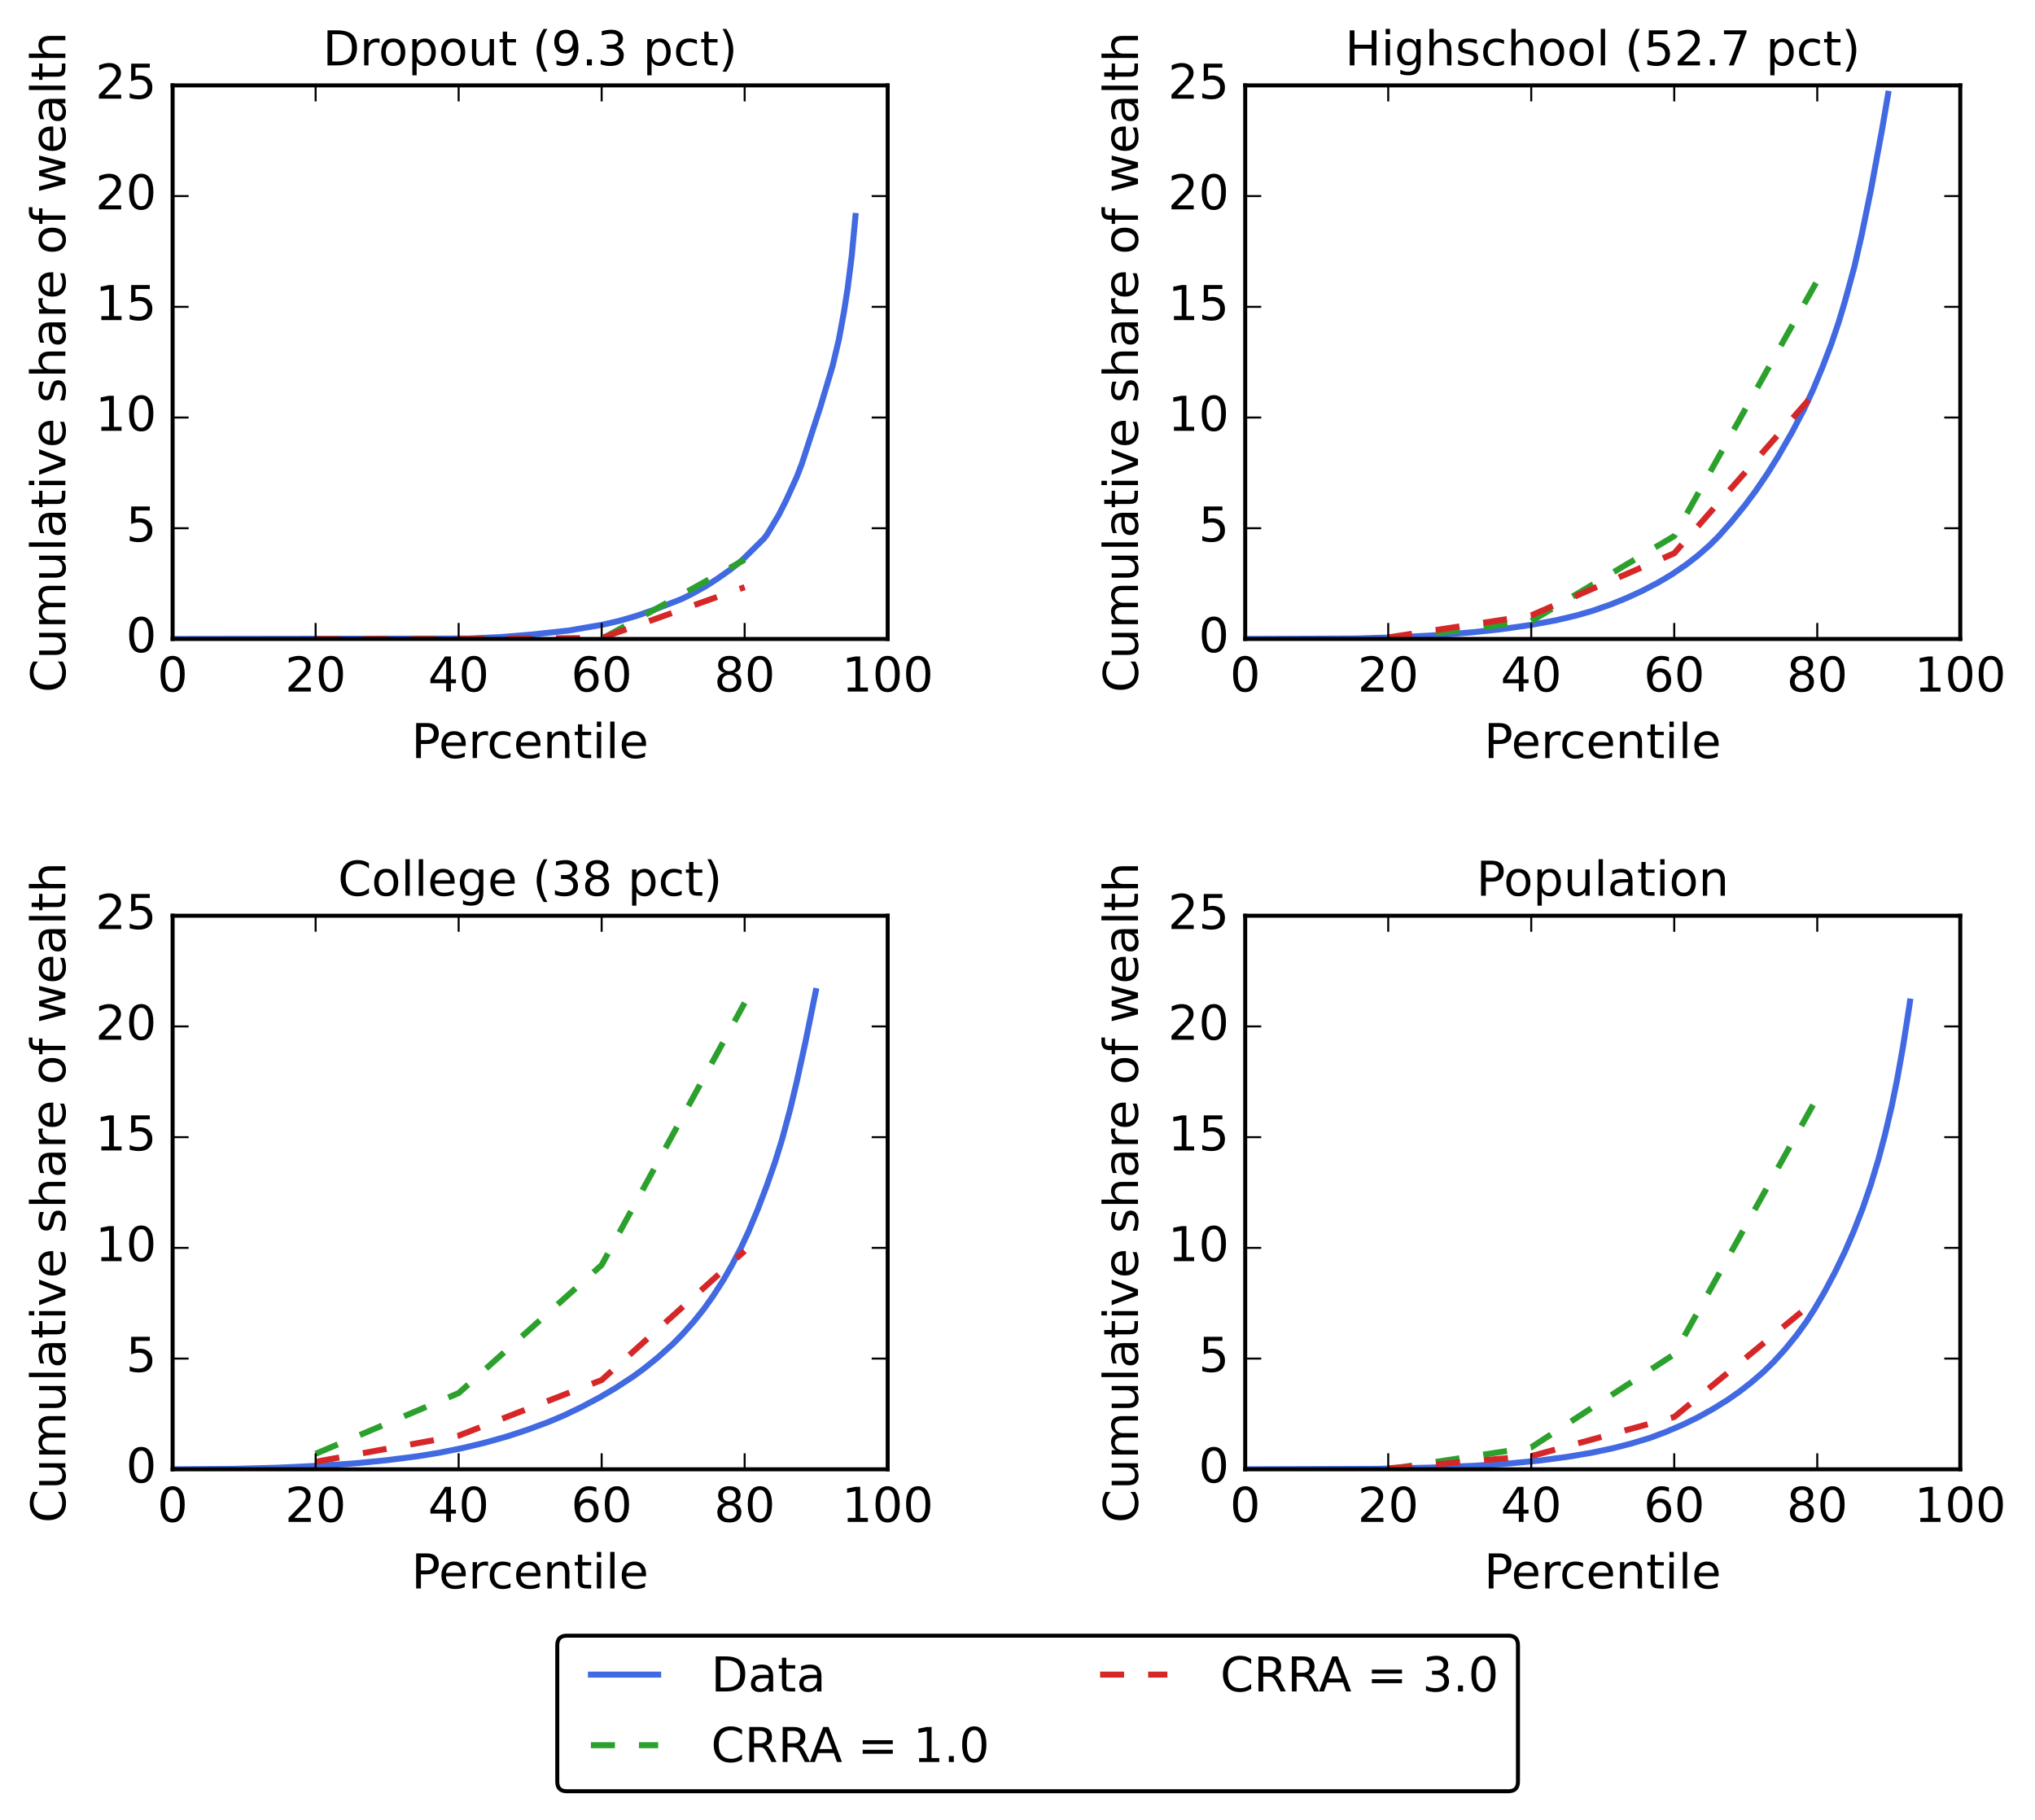 <?xml version="1.0" encoding="UTF-8"?>
<svg xmlns="http://www.w3.org/2000/svg" xmlns:xlink="http://www.w3.org/1999/xlink" width="508.167pt" height="454.525pt" viewBox="0 0 508.167 454.525" version="1.1">
<rect x="0" y="0" width="508.167" height="454.525" fill="#333333" stroke="none"/>
<defs>
<g>
<symbol overflow="visible" id="glyph0-0">
<path style="stroke:none;" d="M 3.816 -7.969 C 3.203 -7.969 2.746 -7.668 2.438 -7.066 C 2.125 -6.469 1.98 -5.566 1.98 -4.367 C 1.98 -3.168 2.125 -2.27 2.438 -1.668 C 2.746 -1.066 3.203 -0.77 3.816 -0.77 C 4.43 -0.77 4.883 -1.066 5.195 -1.668 C 5.496 -2.27 5.652 -3.168 5.652 -4.367 C 5.652 -5.566 5.496 -6.469 5.195 -7.066 C 4.883 -7.668 4.43 -7.969 3.816 -7.969 Z M 3.816 -8.902 C 4.789 -8.902 5.531 -8.508 6.059 -7.738 C 6.574 -6.961 6.84 -5.832 6.84 -4.367 C 6.84 -2.891 6.574 -1.766 6.059 -0.996 C 5.531 -0.227 4.789 0.156 3.805 0.156 C 2.82 0.156 2.074 -0.227 1.559 -0.996 C 1.043 -1.766 0.793 -2.891 0.793 -4.367 C 0.793 -5.832 1.043 -6.961 1.559 -7.738 C 2.074 -8.508 2.832 -8.902 3.816 -8.902 Z M 3.816 -8.902 "/>
</symbol>
<symbol overflow="visible" id="glyph0-1">
<path style="stroke:none;" d="M 2.305 -0.996 L 6.434 -0.996 L 6.434 0 L 0.875 0 L 0.875 -0.996 C 1.32 -1.453 1.934 -2.074 2.711 -2.867 C 3.48 -3.648 3.973 -4.152 4.176 -4.379 C 4.559 -4.801 4.824 -5.16 4.969 -5.461 C 5.113 -5.746 5.195 -6.047 5.195 -6.336 C 5.195 -6.793 5.027 -7.176 4.703 -7.465 C 4.379 -7.754 3.961 -7.906 3.434 -7.906 C 3.059 -7.906 2.664 -7.836 2.258 -7.715 C 1.848 -7.586 1.402 -7.391 0.938 -7.129 L 0.938 -8.328 C 1.414 -8.52 1.859 -8.664 2.27 -8.762 C 2.676 -8.855 3.059 -8.902 3.406 -8.902 C 4.309 -8.902 5.027 -8.676 5.566 -8.219 C 6.109 -7.766 6.383 -7.164 6.383 -6.406 C 6.383 -6.047 6.312 -5.699 6.18 -5.387 C 6.047 -5.062 5.809 -4.68 5.449 -4.246 C 5.352 -4.129 5.039 -3.805 4.512 -3.266 C 3.984 -2.723 3.254 -1.969 2.305 -0.996 Z M 2.305 -0.996 "/>
</symbol>
<symbol overflow="visible" id="glyph0-2">
<path style="stroke:none;" d="M 4.535 -7.715 L 1.547 -3.047 L 4.535 -3.047 Z M 4.223 -8.746 L 5.711 -8.746 L 5.711 -3.047 L 6.961 -3.047 L 6.961 -2.062 L 5.711 -2.062 L 5.711 0 L 4.535 0 L 4.535 -2.062 L 0.59 -2.062 L 0.59 -3.203 Z M 4.223 -8.746 "/>
</symbol>
<symbol overflow="visible" id="glyph0-3">
<path style="stroke:none;" d="M 3.961 -4.848 C 3.434 -4.848 3.012 -4.656 2.699 -4.297 C 2.387 -3.938 2.23 -3.434 2.23 -2.809 C 2.23 -2.172 2.387 -1.668 2.699 -1.309 C 3.012 -0.949 3.434 -0.77 3.961 -0.77 C 4.488 -0.77 4.906 -0.949 5.219 -1.309 C 5.531 -1.668 5.688 -2.172 5.688 -2.809 C 5.688 -3.434 5.531 -3.938 5.219 -4.297 C 4.906 -4.656 4.488 -4.848 3.961 -4.848 Z M 6.312 -8.555 L 6.312 -7.477 C 6.012 -7.621 5.711 -7.727 5.41 -7.801 C 5.102 -7.871 4.801 -7.906 4.512 -7.906 C 3.719 -7.906 3.121 -7.645 2.711 -7.117 C 2.305 -6.59 2.062 -5.785 2.016 -4.727 C 2.242 -5.062 2.531 -5.328 2.879 -5.508 C 3.227 -5.688 3.613 -5.785 4.031 -5.785 C 4.906 -5.785 5.605 -5.508 6.109 -4.98 C 6.613 -4.453 6.875 -3.719 6.875 -2.809 C 6.875 -1.906 6.602 -1.188 6.07 -0.648 C 5.543 -0.109 4.836 0.156 3.961 0.156 C 2.953 0.156 2.172 -0.227 1.645 -0.996 C 1.105 -1.766 0.84 -2.891 0.84 -4.367 C 0.84 -5.746 1.164 -6.852 1.824 -7.668 C 2.473 -8.484 3.359 -8.902 4.465 -8.902 C 4.754 -8.902 5.051 -8.867 5.363 -8.82 C 5.664 -8.762 5.977 -8.676 6.312 -8.555 Z M 6.312 -8.555 "/>
</symbol>
<symbol overflow="visible" id="glyph0-4">
<path style="stroke:none;" d="M 3.816 -4.152 C 3.254 -4.152 2.809 -3.996 2.484 -3.695 C 2.16 -3.395 2.004 -2.988 2.004 -2.461 C 2.004 -1.934 2.16 -1.512 2.484 -1.211 C 2.809 -0.91 3.254 -0.77 3.816 -0.77 C 4.367 -0.77 4.812 -0.91 5.137 -1.223 C 5.461 -1.523 5.629 -1.934 5.629 -2.461 C 5.629 -2.988 5.461 -3.395 5.148 -3.695 C 4.824 -3.996 4.379 -4.152 3.816 -4.152 Z M 2.629 -4.656 C 2.125 -4.777 1.727 -5.016 1.441 -5.363 C 1.152 -5.711 1.02 -6.133 1.02 -6.637 C 1.02 -7.332 1.262 -7.883 1.766 -8.293 C 2.258 -8.699 2.941 -8.902 3.816 -8.902 C 4.68 -8.902 5.363 -8.699 5.867 -8.293 C 6.359 -7.883 6.613 -7.332 6.613 -6.637 C 6.613 -6.133 6.469 -5.711 6.18 -5.363 C 5.891 -5.016 5.508 -4.777 5.004 -4.656 C 5.566 -4.523 6.012 -4.262 6.336 -3.875 C 6.648 -3.492 6.816 -3.012 6.816 -2.461 C 6.816 -1.609 6.551 -0.961 6.035 -0.516 C 5.508 -0.059 4.766 0.156 3.805 0.156 C 2.844 0.156 2.102 -0.059 1.586 -0.516 C 1.066 -0.961 0.816 -1.609 0.816 -2.461 C 0.816 -3.012 0.973 -3.492 1.297 -3.875 C 1.609 -4.262 2.051 -4.523 2.629 -4.656 Z M 2.195 -6.527 C 2.195 -6.07 2.328 -5.711 2.617 -5.461 C 2.902 -5.207 3.301 -5.09 3.816 -5.09 C 4.32 -5.09 4.715 -5.207 5.004 -5.461 C 5.293 -5.711 5.438 -6.07 5.438 -6.527 C 5.438 -6.984 5.293 -7.332 5.004 -7.586 C 4.715 -7.836 4.32 -7.969 3.816 -7.969 C 3.301 -7.969 2.902 -7.836 2.617 -7.586 C 2.328 -7.332 2.195 -6.984 2.195 -6.527 Z M 2.195 -6.527 "/>
</symbol>
<symbol overflow="visible" id="glyph0-5">
<path style="stroke:none;" d="M 1.488 -0.996 L 3.422 -0.996 L 3.422 -7.668 L 1.32 -7.246 L 1.32 -8.328 L 3.406 -8.746 L 4.598 -8.746 L 4.598 -0.996 L 6.527 -0.996 L 6.527 0 L 1.488 0 Z M 1.488 -0.996 "/>
</symbol>
<symbol overflow="visible" id="glyph0-6">
<path style="stroke:none;" d="M 2.363 -7.777 L 2.363 -4.488 L 3.852 -4.488 C 4.402 -4.488 4.824 -4.621 5.125 -4.906 C 5.426 -5.195 5.578 -5.605 5.578 -6.133 C 5.578 -6.66 5.426 -7.055 5.125 -7.344 C 4.824 -7.633 4.402 -7.777 3.852 -7.777 Z M 1.176 -8.746 L 3.852 -8.746 C 4.824 -8.746 5.566 -8.52 6.07 -8.074 C 6.574 -7.633 6.828 -6.984 6.828 -6.133 C 6.828 -5.27 6.574 -4.609 6.07 -4.176 C 5.566 -3.73 4.824 -3.516 3.852 -3.516 L 2.363 -3.516 L 2.363 0 L 1.176 0 Z M 1.176 -8.746 "/>
</symbol>
<symbol overflow="visible" id="glyph0-7">
<path style="stroke:none;" d="M 6.742 -3.551 L 6.742 -3.023 L 1.789 -3.023 C 1.836 -2.281 2.051 -1.703 2.461 -1.32 C 2.855 -0.938 3.406 -0.742 4.129 -0.742 C 4.535 -0.742 4.945 -0.793 5.328 -0.887 C 5.711 -0.984 6.109 -1.141 6.492 -1.355 L 6.492 -0.336 C 6.109 -0.168 5.711 -0.035 5.305 0.035 C 4.895 0.109 4.477 0.156 4.066 0.156 C 3.012 0.156 2.184 -0.145 1.57 -0.742 C 0.961 -1.344 0.66 -2.172 0.66 -3.215 C 0.66 -4.285 0.949 -5.137 1.523 -5.773 C 2.102 -6.395 2.891 -6.719 3.875 -6.719 C 4.766 -6.719 5.461 -6.434 5.977 -5.867 C 6.48 -5.293 6.742 -4.523 6.742 -3.551 Z M 5.664 -3.863 C 5.652 -4.453 5.484 -4.922 5.172 -5.281 C 4.848 -5.629 4.414 -5.809 3.887 -5.809 C 3.289 -5.809 2.809 -5.629 2.449 -5.293 C 2.09 -4.957 1.871 -4.477 1.824 -3.863 Z M 5.664 -3.863 "/>
</symbol>
<symbol overflow="visible" id="glyph0-8">
<path style="stroke:none;" d="M 4.934 -5.555 C 4.812 -5.629 4.68 -5.676 4.535 -5.711 C 4.391 -5.734 4.234 -5.762 4.066 -5.762 C 3.457 -5.762 2.988 -5.555 2.664 -5.16 C 2.328 -4.766 2.172 -4.199 2.172 -3.457 L 2.172 0 L 1.094 0 L 1.094 -6.562 L 2.172 -6.562 L 2.172 -5.543 C 2.387 -5.941 2.688 -6.238 3.047 -6.434 C 3.406 -6.625 3.852 -6.719 4.379 -6.719 C 4.453 -6.719 4.535 -6.707 4.633 -6.707 C 4.715 -6.695 4.812 -6.684 4.934 -6.66 Z M 4.934 -5.555 "/>
</symbol>
<symbol overflow="visible" id="glyph0-9">
<path style="stroke:none;" d="M 5.855 -6.312 L 5.855 -5.305 C 5.543 -5.473 5.242 -5.594 4.934 -5.676 C 4.621 -5.762 4.32 -5.809 4.008 -5.809 C 3.312 -5.809 2.762 -5.578 2.375 -5.137 C 1.992 -4.691 1.801 -4.066 1.801 -3.277 C 1.801 -2.473 1.992 -1.848 2.375 -1.402 C 2.762 -0.961 3.312 -0.742 4.008 -0.742 C 4.32 -0.742 4.621 -0.781 4.934 -0.863 C 5.242 -0.949 5.543 -1.078 5.855 -1.246 L 5.855 -0.254 C 5.543 -0.109 5.23 0 4.922 0.059 C 4.598 0.121 4.246 0.156 3.887 0.156 C 2.902 0.156 2.113 -0.145 1.535 -0.77 C 0.949 -1.379 0.66 -2.219 0.66 -3.277 C 0.66 -4.344 0.949 -5.184 1.535 -5.797 C 2.125 -6.406 2.93 -6.719 3.961 -6.719 C 4.297 -6.719 4.621 -6.684 4.934 -6.613 C 5.242 -6.539 5.555 -6.445 5.855 -6.312 Z M 5.855 -6.312 "/>
</symbol>
<symbol overflow="visible" id="glyph0-10">
<path style="stroke:none;" d="M 6.59 -3.961 L 6.59 0 L 5.508 0 L 5.508 -3.926 C 5.508 -4.547 5.375 -5.004 5.137 -5.316 C 4.895 -5.629 4.535 -5.785 4.055 -5.785 C 3.469 -5.785 3.012 -5.594 2.676 -5.219 C 2.34 -4.848 2.172 -4.344 2.172 -3.707 L 2.172 0 L 1.094 0 L 1.094 -6.562 L 2.172 -6.562 L 2.172 -5.543 C 2.426 -5.93 2.723 -6.227 3.086 -6.422 C 3.434 -6.613 3.84 -6.719 4.297 -6.719 C 5.039 -6.719 5.617 -6.48 6 -6.012 C 6.383 -5.543 6.59 -4.859 6.59 -3.961 Z M 6.59 -3.961 "/>
</symbol>
<symbol overflow="visible" id="glyph0-11">
<path style="stroke:none;" d="M 2.195 -8.426 L 2.195 -6.562 L 4.414 -6.562 L 4.414 -5.723 L 2.195 -5.723 L 2.195 -2.16 C 2.195 -1.621 2.27 -1.273 2.41 -1.129 C 2.555 -0.973 2.855 -0.898 3.312 -0.898 L 4.414 -0.898 L 4.414 0 L 3.312 0 C 2.473 0 1.895 -0.156 1.586 -0.469 C 1.273 -0.781 1.117 -1.344 1.117 -2.16 L 1.117 -5.723 L 0.324 -5.723 L 0.324 -6.562 L 1.117 -6.562 L 1.117 -8.426 Z M 2.195 -8.426 "/>
</symbol>
<symbol overflow="visible" id="glyph0-12">
<path style="stroke:none;" d="M 1.129 -6.562 L 2.207 -6.562 L 2.207 0 L 1.129 0 Z M 1.129 -9.121 L 2.207 -9.121 L 2.207 -7.754 L 1.129 -7.754 Z M 1.129 -9.121 "/>
</symbol>
<symbol overflow="visible" id="glyph0-13">
<path style="stroke:none;" d="M 1.129 -9.121 L 2.207 -9.121 L 2.207 0 L 1.129 0 Z M 1.129 -9.121 "/>
</symbol>
<symbol overflow="visible" id="glyph0-14">
<path style="stroke:none;" d="M 1.297 -8.746 L 5.941 -8.746 L 5.941 -7.754 L 2.375 -7.754 L 2.375 -5.605 C 2.543 -5.664 2.723 -5.711 2.891 -5.734 C 3.059 -5.762 3.238 -5.785 3.406 -5.785 C 4.379 -5.785 5.148 -5.508 5.723 -4.98 C 6.301 -4.441 6.59 -3.719 6.59 -2.809 C 6.59 -1.859 6.289 -1.129 5.699 -0.613 C 5.113 -0.098 4.285 0.156 3.227 0.156 C 2.855 0.156 2.484 0.121 2.102 0.07 C 1.715 0.012 1.332 -0.07 0.926 -0.203 L 0.926 -1.391 C 1.273 -1.199 1.633 -1.055 2.016 -0.961 C 2.387 -0.863 2.785 -0.828 3.203 -0.828 C 3.875 -0.828 4.414 -0.996 4.812 -1.355 C 5.195 -1.715 5.398 -2.195 5.398 -2.809 C 5.398 -3.406 5.195 -3.887 4.812 -4.246 C 4.414 -4.609 3.875 -4.789 3.203 -4.789 C 2.891 -4.789 2.566 -4.754 2.258 -4.68 C 1.945 -4.609 1.621 -4.5 1.297 -4.355 Z M 1.297 -8.746 "/>
</symbol>
<symbol overflow="visible" id="glyph0-15">
<path style="stroke:none;" d="M 2.363 -7.777 L 2.363 -0.973 L 3.793 -0.973 C 4.992 -0.973 5.879 -1.234 6.445 -1.789 C 6.996 -2.34 7.285 -3.203 7.285 -4.379 C 7.285 -5.555 6.996 -6.406 6.445 -6.961 C 5.879 -7.5 4.992 -7.777 3.793 -7.777 Z M 1.176 -8.746 L 3.613 -8.746 C 5.305 -8.746 6.551 -8.387 7.344 -7.691 C 8.137 -6.984 8.531 -5.879 8.531 -4.379 C 8.531 -2.867 8.125 -1.766 7.332 -1.055 C 6.539 -0.348 5.293 0 3.613 0 L 1.176 0 Z M 1.176 -8.746 "/>
</symbol>
<symbol overflow="visible" id="glyph0-16">
<path style="stroke:none;" d="M 3.672 -5.809 C 3.098 -5.809 2.641 -5.578 2.305 -5.125 C 1.969 -4.668 1.801 -4.055 1.801 -3.277 C 1.801 -2.484 1.957 -1.871 2.293 -1.414 C 2.629 -0.961 3.086 -0.742 3.672 -0.742 C 4.246 -0.742 4.703 -0.961 5.039 -1.414 C 5.375 -1.871 5.543 -2.484 5.543 -3.277 C 5.543 -4.043 5.375 -4.668 5.039 -5.125 C 4.703 -5.578 4.246 -5.809 3.672 -5.809 Z M 3.672 -6.719 C 4.609 -6.719 5.34 -6.406 5.879 -5.809 C 6.406 -5.195 6.684 -4.355 6.684 -3.277 C 6.684 -2.195 6.406 -1.355 5.879 -0.758 C 5.34 -0.145 4.609 0.156 3.672 0.156 C 2.723 0.156 1.98 -0.145 1.453 -0.758 C 0.926 -1.355 0.66 -2.195 0.66 -3.277 C 0.66 -4.355 0.926 -5.195 1.453 -5.809 C 1.98 -6.406 2.723 -6.719 3.672 -6.719 Z M 3.672 -6.719 "/>
</symbol>
<symbol overflow="visible" id="glyph0-17">
<path style="stroke:none;" d="M 2.172 -0.984 L 2.172 2.484 L 1.094 2.484 L 1.094 -6.562 L 2.172 -6.562 L 2.172 -5.566 C 2.387 -5.953 2.676 -6.238 3.023 -6.434 C 3.371 -6.625 3.793 -6.719 4.273 -6.719 C 5.062 -6.719 5.711 -6.395 6.215 -5.773 C 6.707 -5.137 6.961 -4.309 6.961 -3.277 C 6.961 -2.242 6.707 -1.402 6.215 -0.781 C 5.711 -0.156 5.062 0.156 4.273 0.156 C 3.793 0.156 3.371 0.059 3.023 -0.121 C 2.676 -0.301 2.387 -0.59 2.172 -0.984 Z M 5.844 -3.277 C 5.844 -4.066 5.676 -4.68 5.352 -5.137 C 5.016 -5.594 4.57 -5.82 4.008 -5.82 C 3.434 -5.82 2.988 -5.594 2.664 -5.137 C 2.328 -4.68 2.172 -4.066 2.172 -3.277 C 2.172 -2.484 2.328 -1.859 2.664 -1.402 C 2.988 -0.949 3.434 -0.73 4.008 -0.73 C 4.57 -0.73 5.016 -0.949 5.352 -1.402 C 5.676 -1.859 5.844 -2.484 5.844 -3.277 Z M 5.844 -3.277 "/>
</symbol>
<symbol overflow="visible" id="glyph0-18">
<path style="stroke:none;" d="M 1.02 -2.594 L 1.02 -6.562 L 2.102 -6.562 L 2.102 -2.629 C 2.102 -2.004 2.219 -1.547 2.461 -1.234 C 2.699 -0.926 3.059 -0.77 3.551 -0.77 C 4.129 -0.77 4.598 -0.949 4.934 -1.32 C 5.27 -1.691 5.438 -2.195 5.438 -2.844 L 5.438 -6.562 L 6.516 -6.562 L 6.516 0 L 5.438 0 L 5.438 -1.008 C 5.172 -0.602 4.859 -0.312 4.523 -0.121 C 4.176 0.059 3.781 0.156 3.324 0.156 C 2.566 0.156 1.992 -0.07 1.609 -0.539 C 1.211 -0.996 1.02 -1.68 1.02 -2.594 Z M 3.73 -6.719 Z M 3.73 -6.719 "/>
</symbol>
<symbol overflow="visible" id="glyph0-19">
<path style="stroke:none;" d=""/>
</symbol>
<symbol overflow="visible" id="glyph0-20">
<path style="stroke:none;" d="M 3.719 -9.109 C 3.191 -8.195 2.809 -7.309 2.555 -6.434 C 2.293 -5.555 2.172 -4.668 2.172 -3.77 C 2.172 -2.855 2.293 -1.969 2.555 -1.094 C 2.809 -0.203 3.191 0.672 3.719 1.57 L 2.785 1.57 C 2.195 0.648 1.754 -0.238 1.465 -1.129 C 1.176 -2.016 1.031 -2.891 1.031 -3.77 C 1.031 -4.633 1.176 -5.508 1.465 -6.395 C 1.754 -7.285 2.184 -8.184 2.785 -9.109 Z M 3.719 -9.109 "/>
</symbol>
<symbol overflow="visible" id="glyph0-21">
<path style="stroke:none;" d="M 1.32 -0.18 L 1.32 -1.262 C 1.609 -1.117 1.906 -1.008 2.219 -0.938 C 2.52 -0.863 2.82 -0.828 3.121 -0.828 C 3.887 -0.828 4.488 -1.078 4.895 -1.609 C 5.305 -2.137 5.543 -2.93 5.617 -4.008 C 5.375 -3.672 5.09 -3.406 4.754 -3.227 C 4.402 -3.047 4.02 -2.965 3.602 -2.965 C 2.711 -2.965 2.016 -3.227 1.512 -3.758 C 1.008 -4.285 0.758 -5.004 0.758 -5.93 C 0.758 -6.816 1.02 -7.535 1.547 -8.09 C 2.074 -8.629 2.785 -8.902 3.672 -8.902 C 4.68 -8.902 5.461 -8.508 5.988 -7.738 C 6.516 -6.961 6.793 -5.832 6.793 -4.367 C 6.793 -2.977 6.457 -1.883 5.809 -1.066 C 5.148 -0.254 4.273 0.156 3.168 0.156 C 2.867 0.156 2.566 0.121 2.27 0.07 C 1.957 0.023 1.645 -0.059 1.32 -0.18 Z M 3.672 -3.887 C 4.199 -3.887 4.621 -4.066 4.934 -4.43 C 5.242 -4.789 5.398 -5.293 5.398 -5.93 C 5.398 -6.551 5.242 -7.055 4.934 -7.414 C 4.621 -7.777 4.199 -7.969 3.672 -7.969 C 3.145 -7.969 2.723 -7.777 2.41 -7.414 C 2.102 -7.055 1.945 -6.551 1.945 -5.93 C 1.945 -5.293 2.102 -4.789 2.41 -4.43 C 2.723 -4.066 3.145 -3.887 3.672 -3.887 Z M 3.672 -3.887 "/>
</symbol>
<symbol overflow="visible" id="glyph0-22">
<path style="stroke:none;" d="M 1.285 -1.488 L 2.52 -1.488 L 2.52 0 L 1.285 0 Z M 1.285 -1.488 "/>
</symbol>
<symbol overflow="visible" id="glyph0-23">
<path style="stroke:none;" d="M 4.871 -4.715 C 5.438 -4.598 5.879 -4.344 6.191 -3.961 C 6.504 -3.574 6.672 -3.098 6.672 -2.543 C 6.672 -1.68 6.371 -1.008 5.785 -0.539 C 5.184 -0.07 4.344 0.156 3.254 0.156 C 2.879 0.156 2.496 0.121 2.113 0.047 C 1.727 -0.012 1.32 -0.121 0.91 -0.266 L 0.91 -1.402 C 1.234 -1.211 1.598 -1.066 1.992 -0.973 C 2.375 -0.875 2.785 -0.828 3.215 -0.828 C 3.961 -0.828 4.523 -0.973 4.906 -1.262 C 5.293 -1.547 5.496 -1.98 5.496 -2.543 C 5.496 -3.047 5.316 -3.457 4.957 -3.742 C 4.598 -4.031 4.094 -4.188 3.445 -4.188 L 2.426 -4.188 L 2.426 -5.16 L 3.492 -5.16 C 4.066 -5.16 4.512 -5.27 4.824 -5.508 C 5.137 -5.734 5.293 -6.07 5.293 -6.516 C 5.293 -6.961 5.125 -7.309 4.812 -7.547 C 4.488 -7.789 4.031 -7.906 3.445 -7.906 C 3.121 -7.906 2.773 -7.871 2.398 -7.801 C 2.027 -7.727 1.621 -7.621 1.176 -7.477 L 1.176 -8.531 C 1.621 -8.652 2.039 -8.746 2.438 -8.809 C 2.82 -8.867 3.191 -8.902 3.551 -8.902 C 4.441 -8.902 5.148 -8.699 5.676 -8.293 C 6.203 -7.883 6.469 -7.332 6.469 -6.637 C 6.469 -6.156 6.324 -5.746 6.047 -5.41 C 5.773 -5.074 5.375 -4.836 4.871 -4.715 Z M 4.871 -4.715 "/>
</symbol>
<symbol overflow="visible" id="glyph0-24">
<path style="stroke:none;" d="M 0.961 -9.109 L 1.895 -9.109 C 2.473 -8.184 2.914 -7.285 3.203 -6.395 C 3.492 -5.508 3.648 -4.633 3.648 -3.77 C 3.648 -2.891 3.492 -2.016 3.203 -1.129 C 2.914 -0.238 2.473 0.648 1.895 1.57 L 0.961 1.57 C 1.477 0.672 1.859 -0.203 2.125 -1.094 C 2.375 -1.969 2.508 -2.855 2.508 -3.77 C 2.508 -4.668 2.375 -5.555 2.125 -6.434 C 1.859 -7.309 1.477 -8.195 0.961 -9.109 Z M 0.961 -9.109 "/>
</symbol>
<symbol overflow="visible" id="glyph0-25">
<path style="stroke:none;" d="M 1.176 -8.746 L 2.363 -8.746 L 2.363 -5.16 L 6.66 -5.16 L 6.66 -8.746 L 7.848 -8.746 L 7.848 0 L 6.66 0 L 6.66 -4.164 L 2.363 -4.164 L 2.363 0 L 1.176 0 Z M 1.176 -8.746 "/>
</symbol>
<symbol overflow="visible" id="glyph0-26">
<path style="stroke:none;" d="M 5.449 -3.359 C 5.449 -4.129 5.281 -4.738 4.969 -5.172 C 4.645 -5.605 4.188 -5.82 3.613 -5.82 C 3.035 -5.82 2.578 -5.605 2.258 -5.172 C 1.934 -4.738 1.777 -4.129 1.777 -3.359 C 1.777 -2.578 1.934 -1.98 2.258 -1.547 C 2.578 -1.117 3.035 -0.898 3.613 -0.898 C 4.188 -0.898 4.645 -1.117 4.969 -1.547 C 5.281 -1.98 5.449 -2.578 5.449 -3.359 Z M 6.527 -0.816 C 6.527 0.289 6.277 1.117 5.785 1.668 C 5.281 2.207 4.523 2.484 3.504 2.484 C 3.121 2.484 2.773 2.449 2.438 2.398 C 2.102 2.34 1.766 2.258 1.453 2.137 L 1.453 1.094 C 1.766 1.262 2.074 1.379 2.387 1.465 C 2.699 1.547 3.012 1.598 3.336 1.598 C 4.031 1.598 4.559 1.402 4.922 1.043 C 5.27 0.672 5.449 0.121 5.449 -0.625 L 5.449 -1.152 C 5.219 -0.77 4.934 -0.48 4.586 -0.289 C 4.234 -0.098 3.828 0 3.348 0 C 2.531 0 1.883 -0.301 1.391 -0.91 C 0.898 -1.523 0.66 -2.34 0.66 -3.359 C 0.66 -4.367 0.898 -5.184 1.391 -5.797 C 1.883 -6.406 2.531 -6.719 3.348 -6.719 C 3.828 -6.719 4.234 -6.625 4.586 -6.434 C 4.934 -6.238 5.219 -5.953 5.449 -5.566 L 5.449 -6.562 L 6.527 -6.562 Z M 6.527 -0.816 "/>
</symbol>
<symbol overflow="visible" id="glyph0-27">
<path style="stroke:none;" d="M 6.59 -3.961 L 6.59 0 L 5.508 0 L 5.508 -3.926 C 5.508 -4.547 5.375 -5.004 5.137 -5.316 C 4.895 -5.629 4.535 -5.785 4.055 -5.785 C 3.469 -5.785 3.012 -5.594 2.676 -5.219 C 2.34 -4.848 2.172 -4.344 2.172 -3.707 L 2.172 0 L 1.094 0 L 1.094 -9.121 L 2.172 -9.121 L 2.172 -5.543 C 2.426 -5.93 2.723 -6.227 3.086 -6.422 C 3.434 -6.613 3.84 -6.719 4.297 -6.719 C 5.039 -6.719 5.617 -6.48 6 -6.012 C 6.383 -5.543 6.59 -4.859 6.59 -3.961 Z M 6.59 -3.961 "/>
</symbol>
<symbol overflow="visible" id="glyph0-28">
<path style="stroke:none;" d="M 5.316 -6.371 L 5.316 -5.352 C 5.004 -5.496 4.691 -5.617 4.367 -5.699 C 4.031 -5.773 3.695 -5.82 3.348 -5.82 C 2.809 -5.82 2.398 -5.734 2.137 -5.566 C 1.871 -5.398 1.738 -5.16 1.738 -4.836 C 1.738 -4.586 1.836 -4.391 2.027 -4.246 C 2.219 -4.105 2.605 -3.961 3.18 -3.84 L 3.551 -3.758 C 4.32 -3.59 4.859 -3.348 5.184 -3.059 C 5.496 -2.762 5.664 -2.34 5.664 -1.812 C 5.664 -1.199 5.426 -0.719 4.945 -0.371 C 4.465 -0.012 3.793 0.156 2.953 0.156 C 2.594 0.156 2.23 0.121 1.848 0.059 C 1.465 0 1.066 -0.098 0.648 -0.238 L 0.648 -1.355 C 1.043 -1.141 1.441 -0.984 1.824 -0.887 C 2.207 -0.781 2.594 -0.73 2.977 -0.73 C 3.48 -0.73 3.875 -0.816 4.152 -0.984 C 4.414 -1.152 4.559 -1.402 4.559 -1.727 C 4.559 -2.016 4.453 -2.242 4.262 -2.398 C 4.066 -2.555 3.637 -2.711 2.965 -2.855 L 2.594 -2.941 C 1.922 -3.086 1.43 -3.301 1.141 -3.59 C 0.84 -3.875 0.695 -4.273 0.695 -4.789 C 0.695 -5.398 0.91 -5.879 1.344 -6.215 C 1.777 -6.551 2.398 -6.719 3.215 -6.719 C 3.613 -6.719 3.984 -6.684 4.344 -6.625 C 4.691 -6.562 5.016 -6.48 5.316 -6.371 Z M 5.316 -6.371 "/>
</symbol>
<symbol overflow="visible" id="glyph0-29">
<path style="stroke:none;" d="M 0.984 -8.746 L 6.613 -8.746 L 6.613 -8.242 L 3.434 0 L 2.195 0 L 5.184 -7.754 L 0.984 -7.754 Z M 0.984 -8.746 "/>
</symbol>
<symbol overflow="visible" id="glyph0-30">
<path style="stroke:none;" d="M 7.727 -8.074 L 7.727 -6.828 C 7.32 -7.188 6.898 -7.465 6.445 -7.656 C 5.988 -7.836 5.52 -7.934 5.016 -7.934 C 4.008 -7.934 3.238 -7.621 2.711 -7.008 C 2.184 -6.395 1.922 -5.52 1.922 -4.367 C 1.922 -3.215 2.184 -2.328 2.711 -1.715 C 3.238 -1.105 4.008 -0.805 5.016 -0.805 C 5.52 -0.805 5.988 -0.887 6.445 -1.078 C 6.898 -1.262 7.32 -1.535 7.727 -1.906 L 7.727 -0.672 C 7.309 -0.383 6.863 -0.18 6.406 -0.047 C 5.953 0.086 5.461 0.156 4.945 0.156 C 3.625 0.156 2.578 -0.238 1.812 -1.043 C 1.043 -1.848 0.672 -2.953 0.672 -4.367 C 0.672 -5.773 1.043 -6.875 1.812 -7.691 C 2.578 -8.496 3.625 -8.902 4.945 -8.902 C 5.473 -8.902 5.965 -8.832 6.422 -8.699 C 6.875 -8.555 7.32 -8.352 7.727 -8.074 Z M 7.727 -8.074 "/>
</symbol>
<symbol overflow="visible" id="glyph0-31">
<path style="stroke:none;" d="M 4.117 -3.301 C 3.238 -3.301 2.641 -3.191 2.305 -3 C 1.969 -2.797 1.801 -2.461 1.801 -1.98 C 1.801 -1.598 1.922 -1.285 2.172 -1.066 C 2.426 -0.84 2.773 -0.73 3.203 -0.73 C 3.805 -0.73 4.285 -0.938 4.645 -1.367 C 5.004 -1.789 5.184 -2.352 5.184 -3.059 L 5.184 -3.301 Z M 6.266 -3.742 L 6.266 0 L 5.184 0 L 5.184 -0.996 C 4.934 -0.59 4.621 -0.301 4.262 -0.121 C 3.898 0.059 3.445 0.156 2.914 0.156 C 2.242 0.156 1.703 -0.023 1.309 -0.395 C 0.91 -0.77 0.719 -1.273 0.719 -1.906 C 0.719 -2.641 0.961 -3.191 1.465 -3.574 C 1.957 -3.949 2.688 -4.141 3.672 -4.141 L 5.184 -4.141 L 5.184 -4.246 C 5.184 -4.738 5.016 -5.125 4.691 -5.398 C 4.367 -5.664 3.91 -5.809 3.324 -5.809 C 2.941 -5.809 2.578 -5.762 2.219 -5.664 C 1.859 -5.566 1.523 -5.438 1.199 -5.27 L 1.199 -6.266 C 1.586 -6.406 1.969 -6.527 2.34 -6.602 C 2.711 -6.672 3.07 -6.719 3.434 -6.719 C 4.379 -6.719 5.09 -6.469 5.555 -5.977 C 6.023 -5.484 6.266 -4.738 6.266 -3.742 Z M 6.266 -3.742 "/>
</symbol>
<symbol overflow="visible" id="glyph0-32">
<path style="stroke:none;" d="M 5.328 -4.105 C 5.578 -4.008 5.832 -3.828 6.07 -3.551 C 6.312 -3.266 6.551 -2.879 6.793 -2.387 L 7.992 0 L 6.719 0 L 5.605 -2.242 C 5.316 -2.82 5.027 -3.215 4.766 -3.406 C 4.488 -3.602 4.117 -3.695 3.648 -3.695 L 2.363 -3.695 L 2.363 0 L 1.176 0 L 1.176 -8.746 L 3.852 -8.746 C 4.848 -8.746 5.594 -8.531 6.086 -8.125 C 6.574 -7.703 6.828 -7.066 6.828 -6.227 C 6.828 -5.676 6.695 -5.207 6.445 -4.848 C 6.18 -4.488 5.809 -4.234 5.328 -4.105 Z M 2.363 -7.777 L 2.363 -4.668 L 3.852 -4.668 C 4.414 -4.668 4.848 -4.801 5.137 -5.062 C 5.426 -5.328 5.578 -5.711 5.578 -6.227 C 5.578 -6.73 5.426 -7.117 5.137 -7.379 C 4.848 -7.645 4.414 -7.777 3.852 -7.777 Z M 2.363 -7.777 "/>
</symbol>
<symbol overflow="visible" id="glyph0-33">
<path style="stroke:none;" d="M 4.105 -7.586 L 2.496 -3.227 L 5.711 -3.227 Z M 3.434 -8.746 L 4.777 -8.746 L 8.113 0 L 6.875 0 L 6.086 -2.242 L 2.137 -2.242 L 1.344 0 L 0.098 0 Z M 3.434 -8.746 "/>
</symbol>
<symbol overflow="visible" id="glyph0-34">
<path style="stroke:none;" d="M 1.273 -5.449 L 8.785 -5.449 L 8.785 -4.465 L 1.273 -4.465 Z M 1.273 -3.059 L 8.785 -3.059 L 8.785 -2.062 L 1.273 -2.062 Z M 1.273 -3.059 "/>
</symbol>
<symbol overflow="visible" id="glyph1-0">
<path style="stroke:none;" d="M -8.074 -7.727 L -6.828 -7.727 C -7.188 -7.32 -7.465 -6.898 -7.656 -6.445 C -7.836 -5.988 -7.934 -5.52 -7.934 -5.016 C -7.934 -4.008 -7.621 -3.238 -7.008 -2.711 C -6.395 -2.184 -5.52 -1.922 -4.367 -1.922 C -3.215 -1.922 -2.328 -2.184 -1.715 -2.711 C -1.105 -3.238 -0.805 -4.008 -0.805 -5.016 C -0.805 -5.52 -0.887 -5.988 -1.078 -6.445 C -1.262 -6.898 -1.535 -7.32 -1.906 -7.727 L -0.672 -7.727 C -0.383 -7.309 -0.18 -6.863 -0.047 -6.406 C 0.086 -5.953 0.156 -5.461 0.156 -4.945 C 0.156 -3.625 -0.238 -2.578 -1.043 -1.812 C -1.848 -1.043 -2.953 -0.672 -4.367 -0.672 C -5.773 -0.672 -6.875 -1.043 -7.691 -1.812 C -8.496 -2.578 -8.902 -3.625 -8.902 -4.945 C -8.902 -5.473 -8.832 -5.965 -8.699 -6.422 C -8.555 -6.875 -8.352 -7.32 -8.074 -7.727 Z M -8.074 -7.727 "/>
</symbol>
<symbol overflow="visible" id="glyph1-1">
<path style="stroke:none;" d="M -2.594 -1.02 L -6.562 -1.02 L -6.562 -2.102 L -2.629 -2.102 C -2.004 -2.102 -1.547 -2.219 -1.234 -2.461 C -0.926 -2.699 -0.77 -3.059 -0.77 -3.551 C -0.77 -4.129 -0.949 -4.598 -1.32 -4.934 C -1.691 -5.27 -2.195 -5.438 -2.844 -5.438 L -6.562 -5.438 L -6.562 -6.516 L 0 -6.516 L 0 -5.438 L -1.008 -5.438 C -0.602 -5.172 -0.312 -4.859 -0.121 -4.523 C 0.059 -4.176 0.156 -3.781 0.156 -3.324 C 0.156 -2.566 -0.07 -1.992 -0.539 -1.609 C -0.996 -1.211 -1.68 -1.02 -2.594 -1.02 Z M -6.719 -3.73 Z M -6.719 -3.73 "/>
</symbol>
<symbol overflow="visible" id="glyph1-2">
<path style="stroke:none;" d="M -5.305 -6.238 C -5.785 -6.504 -6.133 -6.828 -6.371 -7.199 C -6.602 -7.57 -6.719 -8.016 -6.719 -8.531 C -6.719 -9.203 -6.48 -9.73 -6 -10.105 C -5.52 -10.477 -4.836 -10.668 -3.961 -10.668 L 0 -10.668 L 0 -9.59 L -3.926 -9.59 C -4.547 -9.59 -5.016 -9.469 -5.328 -9.254 C -5.629 -9.023 -5.785 -8.688 -5.785 -8.23 C -5.785 -7.668 -5.594 -7.223 -5.219 -6.898 C -4.848 -6.574 -4.344 -6.422 -3.707 -6.422 L 0 -6.422 L 0 -5.34 L -3.926 -5.34 C -4.547 -5.34 -5.016 -5.219 -5.328 -5.004 C -5.629 -4.777 -5.785 -4.43 -5.785 -3.973 C -5.785 -3.422 -5.594 -2.977 -5.219 -2.652 C -4.848 -2.328 -4.344 -2.172 -3.707 -2.172 L 0 -2.172 L 0 -1.094 L -6.562 -1.094 L -6.562 -2.172 L -5.543 -2.172 C -5.941 -2.41 -6.238 -2.711 -6.434 -3.059 C -6.625 -3.395 -6.719 -3.805 -6.719 -4.285 C -6.719 -4.766 -6.602 -5.16 -6.359 -5.496 C -6.121 -5.832 -5.762 -6.07 -5.305 -6.238 Z M -5.305 -6.238 "/>
</symbol>
<symbol overflow="visible" id="glyph1-3">
<path style="stroke:none;" d="M -9.121 -1.129 L -9.121 -2.207 L 0 -2.207 L 0 -1.129 Z M -9.121 -1.129 "/>
</symbol>
<symbol overflow="visible" id="glyph1-4">
<path style="stroke:none;" d="M -3.301 -4.117 C -3.301 -3.238 -3.191 -2.641 -3 -2.305 C -2.797 -1.969 -2.461 -1.801 -1.98 -1.801 C -1.598 -1.801 -1.285 -1.922 -1.066 -2.172 C -0.84 -2.426 -0.73 -2.773 -0.73 -3.203 C -0.73 -3.805 -0.938 -4.285 -1.367 -4.645 C -1.789 -5.004 -2.352 -5.184 -3.059 -5.184 L -3.301 -5.184 Z M -3.742 -6.266 L 0 -6.266 L 0 -5.184 L -0.996 -5.184 C -0.59 -4.934 -0.301 -4.621 -0.121 -4.262 C 0.059 -3.898 0.156 -3.445 0.156 -2.914 C 0.156 -2.242 -0.023 -1.703 -0.395 -1.309 C -0.77 -0.91 -1.273 -0.719 -1.906 -0.719 C -2.641 -0.719 -3.191 -0.961 -3.574 -1.465 C -3.949 -1.957 -4.141 -2.688 -4.141 -3.672 L -4.141 -5.184 L -4.246 -5.184 C -4.738 -5.184 -5.125 -5.016 -5.398 -4.691 C -5.664 -4.367 -5.809 -3.91 -5.809 -3.324 C -5.809 -2.941 -5.762 -2.578 -5.664 -2.219 C -5.566 -1.859 -5.438 -1.523 -5.27 -1.199 L -6.266 -1.199 C -6.406 -1.586 -6.527 -1.969 -6.602 -2.34 C -6.672 -2.711 -6.719 -3.07 -6.719 -3.434 C -6.719 -4.379 -6.469 -5.09 -5.977 -5.555 C -5.484 -6.023 -4.738 -6.266 -3.742 -6.266 Z M -3.742 -6.266 "/>
</symbol>
<symbol overflow="visible" id="glyph1-5">
<path style="stroke:none;" d="M -8.426 -2.195 L -6.562 -2.195 L -6.562 -4.414 L -5.723 -4.414 L -5.723 -2.195 L -2.16 -2.195 C -1.621 -2.195 -1.273 -2.27 -1.129 -2.41 C -0.973 -2.555 -0.898 -2.855 -0.898 -3.312 L -0.898 -4.414 L 0 -4.414 L 0 -3.312 C 0 -2.473 -0.156 -1.895 -0.469 -1.586 C -0.781 -1.273 -1.344 -1.117 -2.16 -1.117 L -5.723 -1.117 L -5.723 -0.324 L -6.562 -0.324 L -6.562 -1.117 L -8.426 -1.117 Z M -8.426 -2.195 "/>
</symbol>
<symbol overflow="visible" id="glyph1-6">
<path style="stroke:none;" d="M -6.562 -1.129 L -6.562 -2.207 L 0 -2.207 L 0 -1.129 Z M -9.121 -1.129 L -9.121 -2.207 L -7.754 -2.207 L -7.754 -1.129 Z M -9.121 -1.129 "/>
</symbol>
<symbol overflow="visible" id="glyph1-7">
<path style="stroke:none;" d="M -6.562 -0.359 L -6.562 -1.5 L -1.055 -3.551 L -6.562 -5.605 L -6.562 -6.742 L 0 -4.285 L 0 -2.82 Z M -6.562 -0.359 "/>
</symbol>
<symbol overflow="visible" id="glyph1-8">
<path style="stroke:none;" d="M -3.551 -6.742 L -3.023 -6.742 L -3.023 -1.789 C -2.281 -1.836 -1.703 -2.051 -1.32 -2.461 C -0.938 -2.855 -0.742 -3.406 -0.742 -4.129 C -0.742 -4.535 -0.793 -4.945 -0.887 -5.328 C -0.984 -5.711 -1.141 -6.109 -1.355 -6.492 L -0.336 -6.492 C -0.168 -6.109 -0.035 -5.711 0.035 -5.305 C 0.109 -4.895 0.156 -4.477 0.156 -4.066 C 0.156 -3.012 -0.145 -2.184 -0.742 -1.57 C -1.344 -0.961 -2.172 -0.66 -3.215 -0.66 C -4.285 -0.66 -5.137 -0.949 -5.773 -1.523 C -6.395 -2.102 -6.719 -2.891 -6.719 -3.875 C -6.719 -4.766 -6.434 -5.461 -5.867 -5.977 C -5.293 -6.48 -4.523 -6.742 -3.551 -6.742 Z M -3.863 -5.664 C -4.453 -5.652 -4.922 -5.484 -5.281 -5.172 C -5.629 -4.848 -5.809 -4.414 -5.809 -3.887 C -5.809 -3.289 -5.629 -2.809 -5.293 -2.449 C -4.957 -2.09 -4.477 -1.871 -3.863 -1.824 Z M -3.863 -5.664 "/>
</symbol>
<symbol overflow="visible" id="glyph1-9">
<path style="stroke:none;" d=""/>
</symbol>
<symbol overflow="visible" id="glyph1-10">
<path style="stroke:none;" d="M -6.371 -5.316 L -5.352 -5.316 C -5.496 -5.004 -5.617 -4.691 -5.699 -4.367 C -5.773 -4.031 -5.82 -3.695 -5.82 -3.348 C -5.82 -2.809 -5.734 -2.398 -5.566 -2.137 C -5.398 -1.871 -5.16 -1.738 -4.836 -1.738 C -4.586 -1.738 -4.391 -1.836 -4.246 -2.027 C -4.105 -2.219 -3.961 -2.605 -3.84 -3.18 L -3.758 -3.551 C -3.59 -4.32 -3.348 -4.859 -3.059 -5.184 C -2.762 -5.496 -2.34 -5.664 -1.812 -5.664 C -1.199 -5.664 -0.719 -5.426 -0.371 -4.945 C -0.012 -4.465 0.156 -3.793 0.156 -2.953 C 0.156 -2.594 0.121 -2.23 0.059 -1.848 C 0 -1.465 -0.098 -1.066 -0.238 -0.648 L -1.355 -0.648 C -1.141 -1.043 -0.984 -1.441 -0.887 -1.824 C -0.781 -2.207 -0.73 -2.594 -0.73 -2.977 C -0.73 -3.48 -0.816 -3.875 -0.984 -4.152 C -1.152 -4.414 -1.402 -4.559 -1.727 -4.559 C -2.016 -4.559 -2.242 -4.453 -2.398 -4.262 C -2.555 -4.066 -2.711 -3.637 -2.855 -2.965 L -2.941 -2.594 C -3.086 -1.922 -3.301 -1.43 -3.59 -1.141 C -3.875 -0.84 -4.273 -0.695 -4.789 -0.695 C -5.398 -0.695 -5.879 -0.91 -6.215 -1.344 C -6.551 -1.777 -6.719 -2.398 -6.719 -3.215 C -6.719 -3.613 -6.684 -3.984 -6.625 -4.344 C -6.562 -4.691 -6.48 -5.016 -6.371 -5.316 Z M -6.371 -5.316 "/>
</symbol>
<symbol overflow="visible" id="glyph1-11">
<path style="stroke:none;" d="M -3.961 -6.59 L 0 -6.59 L 0 -5.508 L -3.926 -5.508 C -4.547 -5.508 -5.004 -5.375 -5.316 -5.137 C -5.629 -4.895 -5.785 -4.535 -5.785 -4.055 C -5.785 -3.469 -5.594 -3.012 -5.219 -2.676 C -4.848 -2.34 -4.344 -2.172 -3.707 -2.172 L 0 -2.172 L 0 -1.094 L -9.121 -1.094 L -9.121 -2.172 L -5.543 -2.172 C -5.93 -2.426 -6.227 -2.723 -6.422 -3.086 C -6.613 -3.434 -6.719 -3.84 -6.719 -4.297 C -6.719 -5.039 -6.48 -5.617 -6.012 -6 C -5.543 -6.383 -4.859 -6.59 -3.961 -6.59 Z M -3.961 -6.59 "/>
</symbol>
<symbol overflow="visible" id="glyph1-12">
<path style="stroke:none;" d="M -5.555 -4.934 C -5.629 -4.812 -5.676 -4.68 -5.711 -4.535 C -5.734 -4.391 -5.762 -4.234 -5.762 -4.066 C -5.762 -3.457 -5.555 -2.988 -5.16 -2.664 C -4.766 -2.328 -4.199 -2.172 -3.457 -2.172 L 0 -2.172 L 0 -1.094 L -6.562 -1.094 L -6.562 -2.172 L -5.543 -2.172 C -5.941 -2.387 -6.238 -2.688 -6.434 -3.047 C -6.625 -3.406 -6.719 -3.852 -6.719 -4.379 C -6.719 -4.453 -6.707 -4.535 -6.707 -4.633 C -6.695 -4.715 -6.684 -4.812 -6.66 -4.934 Z M -5.555 -4.934 "/>
</symbol>
<symbol overflow="visible" id="glyph1-13">
<path style="stroke:none;" d="M -5.809 -3.672 C -5.809 -3.098 -5.578 -2.641 -5.125 -2.305 C -4.668 -1.969 -4.055 -1.801 -3.277 -1.801 C -2.484 -1.801 -1.871 -1.957 -1.414 -2.293 C -0.961 -2.629 -0.742 -3.086 -0.742 -3.672 C -0.742 -4.246 -0.961 -4.703 -1.414 -5.039 C -1.871 -5.375 -2.484 -5.543 -3.277 -5.543 C -4.043 -5.543 -4.668 -5.375 -5.125 -5.039 C -5.578 -4.703 -5.809 -4.246 -5.809 -3.672 Z M -6.719 -3.672 C -6.719 -4.609 -6.406 -5.34 -5.809 -5.879 C -5.195 -6.406 -4.355 -6.684 -3.277 -6.684 C -2.195 -6.684 -1.355 -6.406 -0.758 -5.879 C -0.145 -5.34 0.156 -4.609 0.156 -3.672 C 0.156 -2.723 -0.145 -1.98 -0.758 -1.453 C -1.355 -0.926 -2.195 -0.66 -3.277 -0.66 C -4.355 -0.66 -5.195 -0.926 -5.809 -1.453 C -6.406 -1.98 -6.719 -2.723 -6.719 -3.672 Z M -6.719 -3.672 "/>
</symbol>
<symbol overflow="visible" id="glyph1-14">
<path style="stroke:none;" d="M -9.121 -4.453 L -8.219 -4.453 L -8.219 -3.422 C -8.219 -3.035 -8.137 -2.762 -7.98 -2.617 C -7.824 -2.461 -7.547 -2.387 -7.141 -2.387 L -6.562 -2.387 L -6.562 -4.164 L -5.723 -4.164 L -5.723 -2.387 L 0 -2.387 L 0 -1.309 L -5.723 -1.309 L -5.723 -0.277 L -6.562 -0.277 L -6.562 -1.309 L -7.02 -1.309 C -7.738 -1.309 -8.281 -1.477 -8.617 -1.812 C -8.953 -2.148 -9.121 -2.688 -9.121 -3.434 Z M -9.121 -4.453 "/>
</symbol>
<symbol overflow="visible" id="glyph1-15">
<path style="stroke:none;" d="M -6.562 -0.504 L -6.562 -1.586 L -1.441 -2.93 L -6.562 -4.273 L -6.562 -5.543 L -1.441 -6.887 L -6.562 -8.23 L -6.562 -9.312 L 0 -7.598 L 0 -6.324 L -5.375 -4.906 L 0 -3.492 L 0 -2.219 Z M -6.562 -0.504 "/>
</symbol>
</g>
<clipPath id="clip1">
  <path d="M 0 0 L 508.168 0 L 508.168 454.523 L 0 454.523 Z M 0 0 "/>
</clipPath>
<clipPath id="clip2">
  <path d="M 43.105 52 L 215 52 L 215 159.566 L 43.105 159.566 Z M 43.105 52 "/>
</clipPath>
<clipPath id="clip3">
  <path d="M 78 139 L 187 139 L 187 159.566 L 78 159.566 Z M 78 139 "/>
</clipPath>
<clipPath id="clip4">
  <path d="M 78 145 L 187 145 L 187 159.566 L 78 159.566 Z M 78 145 "/>
</clipPath>
<clipPath id="clip5">
  <path d="M 310.945 22 L 473 22 L 473 159.566 L 310.945 159.566 Z M 310.945 22 "/>
</clipPath>
<clipPath id="clip6">
  <path d="M 345 69 L 455 69 L 455 159.566 L 345 159.566 Z M 345 69 "/>
</clipPath>
<clipPath id="clip7">
  <path d="M 345 96 L 455 96 L 455 159.566 L 345 159.566 Z M 345 96 "/>
</clipPath>
<clipPath id="clip8">
  <path d="M 43.105 246 L 205 246 L 205 366.926 L 43.105 366.926 Z M 43.105 246 "/>
</clipPath>
<clipPath id="clip9">
  <path d="M 310.945 249 L 479 249 L 479 366.926 L 310.945 366.926 Z M 310.945 249 "/>
</clipPath>
<clipPath id="clip10">
  <path d="M 345 273 L 455 273 L 455 366.926 L 345 366.926 Z M 345 273 "/>
</clipPath>
<clipPath id="clip11">
  <path d="M 345 323 L 455 323 L 455 366.926 L 345 366.926 Z M 345 323 "/>
</clipPath>
<clipPath id="clip12">
  <path d="M 125 394 L 394 394 L 394 454.523 L 125 454.523 Z M 125 394 "/>
</clipPath>
</defs>
<g id="surface1">
<g clip-path="url(#clip1)" clip-rule="nonzero">
<path style=" stroke:none;fill-rule:nonzero;fill:rgb(100%,100%,100%);fill-opacity:1;" d="M 0 454.523 L 508.168 454.523 L 508.168 0 L 0 0 Z M 0 454.523 "/>
</g>
<path style=" stroke:none;fill-rule:nonzero;fill:rgb(100%,100%,100%);fill-opacity:1;" d="M 43.105 159.566 L 221.668 159.566 L 221.668 21.324 L 43.105 21.324 Z M 43.105 159.566 "/>
<g clip-path="url(#clip2)" clip-rule="nonzero">
<path style="fill:none;stroke-width:1.5;stroke-linecap:square;stroke-linejoin:round;stroke:rgb(25.49%,41.176%,88.234%);stroke-opacity:1;stroke-miterlimit:10;" d="M 44.234 294.959 L 117.07 295.064 L 124.871 295.423 L 132.363 296.021 L 142.02 297.064 L 150.434 298.517 L 154.555 299.459 L 158.926 300.716 L 163.543 302.334 L 170.219 304.947 L 172.66 306.142 L 176.34 308.193 L 179.191 310.041 L 182.195 312.154 L 184.289 313.798 L 185.426 314.74 L 190.781 320.048 L 191.512 320.998 L 194.496 325.978 L 196.328 329.623 L 198.945 335.357 L 200.223 338.685 L 204.805 352.74 L 207.902 363.099 L 209.469 369.697 L 210.738 376.556 L 211.664 382.478 L 212.691 390.619 L 213.625 400.587 " transform="matrix(1,0,0,-1,0,454.525)"/>
</g>
<g clip-path="url(#clip3)" clip-rule="nonzero">
<path style="fill:none;stroke-width:1.5;stroke-linecap:butt;stroke-linejoin:round;stroke:rgb(17.255%,62.744%,17.255%);stroke-opacity:1;stroke-dasharray:6,6;stroke-miterlimit:10;" d="M 78.816 294.959 L 150.242 294.959 L 185.953 314.755 " transform="matrix(1,0,0,-1,0,454.525)"/>
</g>
<g clip-path="url(#clip4)" clip-rule="nonzero">
<path style="fill:none;stroke-width:1.5;stroke-linecap:butt;stroke-linejoin:round;stroke:rgb(83.92%,15.294%,15.686%);stroke-opacity:1;stroke-dasharray:6,6;stroke-miterlimit:10;" d="M 78.816 294.959 L 114.531 294.959 L 150.242 295.197 L 185.953 307.896 " transform="matrix(1,0,0,-1,0,454.525)"/>
</g>
<path style="fill:none;stroke-width:1;stroke-linecap:square;stroke-linejoin:miter;stroke:rgb(0%,0%,0%);stroke-opacity:1;stroke-miterlimit:10;" d="M 43.105 294.959 L 43.105 433.201 " transform="matrix(1,0,0,-1,0,454.525)"/>
<path style="fill:none;stroke-width:1;stroke-linecap:square;stroke-linejoin:miter;stroke:rgb(0%,0%,0%);stroke-opacity:1;stroke-miterlimit:10;" d="M 221.668 294.959 L 221.668 433.201 " transform="matrix(1,0,0,-1,0,454.525)"/>
<path style="fill:none;stroke-width:1;stroke-linecap:square;stroke-linejoin:miter;stroke:rgb(0%,0%,0%);stroke-opacity:1;stroke-miterlimit:10;" d="M 43.105 294.959 L 221.668 294.959 " transform="matrix(1,0,0,-1,0,454.525)"/>
<path style="fill:none;stroke-width:1;stroke-linecap:square;stroke-linejoin:miter;stroke:rgb(0%,0%,0%);stroke-opacity:1;stroke-miterlimit:10;" d="M 43.105 433.201 L 221.668 433.201 " transform="matrix(1,0,0,-1,0,454.525)"/>
<path style="fill:none;stroke-width:0.5;stroke-linecap:butt;stroke-linejoin:round;stroke:rgb(0%,0%,0%);stroke-opacity:1;stroke-miterlimit:10;" d="M 43.105 294.959 L 43.105 298.959 " transform="matrix(1,0,0,-1,0,454.525)"/>
<path style="fill:none;stroke-width:0.5;stroke-linecap:butt;stroke-linejoin:round;stroke:rgb(0%,0%,0%);stroke-opacity:1;stroke-miterlimit:10;" d="M 43.105 433.201 L 43.105 429.201 " transform="matrix(1,0,0,-1,0,454.525)"/>
<g style="fill:rgb(0%,0%,0%);fill-opacity:1;">
  <use xlink:href="#glyph0-0" x="39.286" y="172.69"/>
</g>
<path style="fill:none;stroke-width:0.5;stroke-linecap:butt;stroke-linejoin:round;stroke:rgb(0%,0%,0%);stroke-opacity:1;stroke-miterlimit:10;" d="M 78.816 294.959 L 78.816 298.959 " transform="matrix(1,0,0,-1,0,454.525)"/>
<path style="fill:none;stroke-width:0.5;stroke-linecap:butt;stroke-linejoin:round;stroke:rgb(0%,0%,0%);stroke-opacity:1;stroke-miterlimit:10;" d="M 78.816 433.201 L 78.816 429.201 " transform="matrix(1,0,0,-1,0,454.525)"/>
<g style="fill:rgb(0%,0%,0%);fill-opacity:1;">
  <use xlink:href="#glyph0-1" x="71.178" y="172.69"/>
  <use xlink:href="#glyph0-0" x="78.81" y="172.69"/>
</g>
<path style="fill:none;stroke-width:0.5;stroke-linecap:butt;stroke-linejoin:round;stroke:rgb(0%,0%,0%);stroke-opacity:1;stroke-miterlimit:10;" d="M 114.531 294.959 L 114.531 298.959 " transform="matrix(1,0,0,-1,0,454.525)"/>
<path style="fill:none;stroke-width:0.5;stroke-linecap:butt;stroke-linejoin:round;stroke:rgb(0%,0%,0%);stroke-opacity:1;stroke-miterlimit:10;" d="M 114.531 433.201 L 114.531 429.201 " transform="matrix(1,0,0,-1,0,454.525)"/>
<g style="fill:rgb(0%,0%,0%);fill-opacity:1;">
  <use xlink:href="#glyph0-2" x="106.89" y="172.69"/>
  <use xlink:href="#glyph0-0" x="114.522" y="172.69"/>
</g>
<path style="fill:none;stroke-width:0.5;stroke-linecap:butt;stroke-linejoin:round;stroke:rgb(0%,0%,0%);stroke-opacity:1;stroke-miterlimit:10;" d="M 150.242 294.959 L 150.242 298.959 " transform="matrix(1,0,0,-1,0,454.525)"/>
<path style="fill:none;stroke-width:0.5;stroke-linecap:butt;stroke-linejoin:round;stroke:rgb(0%,0%,0%);stroke-opacity:1;stroke-miterlimit:10;" d="M 150.242 433.201 L 150.242 429.201 " transform="matrix(1,0,0,-1,0,454.525)"/>
<g style="fill:rgb(0%,0%,0%);fill-opacity:1;">
  <use xlink:href="#glyph0-3" x="142.602" y="172.69"/>
  <use xlink:href="#glyph0-0" x="150.234" y="172.69"/>
</g>
<path style="fill:none;stroke-width:0.5;stroke-linecap:butt;stroke-linejoin:round;stroke:rgb(0%,0%,0%);stroke-opacity:1;stroke-miterlimit:10;" d="M 185.953 294.959 L 185.953 298.959 " transform="matrix(1,0,0,-1,0,454.525)"/>
<path style="fill:none;stroke-width:0.5;stroke-linecap:butt;stroke-linejoin:round;stroke:rgb(0%,0%,0%);stroke-opacity:1;stroke-miterlimit:10;" d="M 185.953 433.201 L 185.953 429.201 " transform="matrix(1,0,0,-1,0,454.525)"/>
<g style="fill:rgb(0%,0%,0%);fill-opacity:1;">
  <use xlink:href="#glyph0-4" x="178.314" y="172.69"/>
  <use xlink:href="#glyph0-0" x="185.946" y="172.69"/>
</g>
<path style="fill:none;stroke-width:0.5;stroke-linecap:butt;stroke-linejoin:round;stroke:rgb(0%,0%,0%);stroke-opacity:1;stroke-miterlimit:10;" d="M 221.668 294.959 L 221.668 298.959 " transform="matrix(1,0,0,-1,0,454.525)"/>
<path style="fill:none;stroke-width:0.5;stroke-linecap:butt;stroke-linejoin:round;stroke:rgb(0%,0%,0%);stroke-opacity:1;stroke-miterlimit:10;" d="M 221.668 433.201 L 221.668 429.201 " transform="matrix(1,0,0,-1,0,454.525)"/>
<g style="fill:rgb(0%,0%,0%);fill-opacity:1;">
  <use xlink:href="#glyph0-5" x="210.205" y="172.69"/>
  <use xlink:href="#glyph0-0" x="217.837" y="172.69"/>
  <use xlink:href="#glyph0-0" x="225.469" y="172.69"/>
</g>
<g style="fill:rgb(0%,0%,0%);fill-opacity:1;">
  <use xlink:href="#glyph0-6" x="102.746" y="189.315"/>
</g>
<g style="fill:rgb(0%,0%,0%);fill-opacity:1;">
  <use xlink:href="#glyph0-7" x="109.56" y="189.315"/>
  <use xlink:href="#glyph0-8" x="116.94" y="189.315"/>
</g>
<g style="fill:rgb(0%,0%,0%);fill-opacity:1;">
  <use xlink:href="#glyph0-9" x="121.622" y="189.315"/>
  <use xlink:href="#glyph0-7" x="128.222" y="189.315"/>
  <use xlink:href="#glyph0-10" x="135.602" y="189.315"/>
  <use xlink:href="#glyph0-11" x="143.21" y="189.315"/>
  <use xlink:href="#glyph0-12" x="147.914" y="189.315"/>
  <use xlink:href="#glyph0-13" x="151.25" y="189.315"/>
  <use xlink:href="#glyph0-7" x="154.586" y="189.315"/>
</g>
<path style="fill:none;stroke-width:0.5;stroke-linecap:butt;stroke-linejoin:round;stroke:rgb(0%,0%,0%);stroke-opacity:1;stroke-miterlimit:10;" d="M 43.105 294.959 L 47.105 294.959 " transform="matrix(1,0,0,-1,0,454.525)"/>
<path style="fill:none;stroke-width:0.5;stroke-linecap:butt;stroke-linejoin:round;stroke:rgb(0%,0%,0%);stroke-opacity:1;stroke-miterlimit:10;" d="M 221.668 294.959 L 217.668 294.959 " transform="matrix(1,0,0,-1,0,454.525)"/>
<g style="fill:rgb(0%,0%,0%);fill-opacity:1;">
  <use xlink:href="#glyph0-0" x="31.466" y="162.877"/>
</g>
<path style="fill:none;stroke-width:0.5;stroke-linecap:butt;stroke-linejoin:round;stroke:rgb(0%,0%,0%);stroke-opacity:1;stroke-miterlimit:10;" d="M 43.105 322.607 L 47.105 322.607 " transform="matrix(1,0,0,-1,0,454.525)"/>
<path style="fill:none;stroke-width:0.5;stroke-linecap:butt;stroke-linejoin:round;stroke:rgb(0%,0%,0%);stroke-opacity:1;stroke-miterlimit:10;" d="M 221.668 322.607 L 217.668 322.607 " transform="matrix(1,0,0,-1,0,454.525)"/>
<g style="fill:rgb(0%,0%,0%);fill-opacity:1;">
  <use xlink:href="#glyph0-14" x="31.466" y="135.23"/>
</g>
<path style="fill:none;stroke-width:0.5;stroke-linecap:butt;stroke-linejoin:round;stroke:rgb(0%,0%,0%);stroke-opacity:1;stroke-miterlimit:10;" d="M 43.105 350.255 L 47.105 350.255 " transform="matrix(1,0,0,-1,0,454.525)"/>
<path style="fill:none;stroke-width:0.5;stroke-linecap:butt;stroke-linejoin:round;stroke:rgb(0%,0%,0%);stroke-opacity:1;stroke-miterlimit:10;" d="M 221.668 350.255 L 217.668 350.255 " transform="matrix(1,0,0,-1,0,454.525)"/>
<g style="fill:rgb(0%,0%,0%);fill-opacity:1;">
  <use xlink:href="#glyph0-5" x="23.825" y="107.582"/>
  <use xlink:href="#glyph0-0" x="31.457" y="107.582"/>
</g>
<path style="fill:none;stroke-width:0.5;stroke-linecap:butt;stroke-linejoin:round;stroke:rgb(0%,0%,0%);stroke-opacity:1;stroke-miterlimit:10;" d="M 43.105 377.904 L 47.105 377.904 " transform="matrix(1,0,0,-1,0,454.525)"/>
<path style="fill:none;stroke-width:0.5;stroke-linecap:butt;stroke-linejoin:round;stroke:rgb(0%,0%,0%);stroke-opacity:1;stroke-miterlimit:10;" d="M 221.668 377.904 L 217.668 377.904 " transform="matrix(1,0,0,-1,0,454.525)"/>
<g style="fill:rgb(0%,0%,0%);fill-opacity:1;">
  <use xlink:href="#glyph0-5" x="23.825" y="79.933"/>
  <use xlink:href="#glyph0-14" x="31.457" y="79.933"/>
</g>
<path style="fill:none;stroke-width:0.5;stroke-linecap:butt;stroke-linejoin:round;stroke:rgb(0%,0%,0%);stroke-opacity:1;stroke-miterlimit:10;" d="M 43.105 405.552 L 47.105 405.552 " transform="matrix(1,0,0,-1,0,454.525)"/>
<path style="fill:none;stroke-width:0.5;stroke-linecap:butt;stroke-linejoin:round;stroke:rgb(0%,0%,0%);stroke-opacity:1;stroke-miterlimit:10;" d="M 221.668 405.552 L 217.668 405.552 " transform="matrix(1,0,0,-1,0,454.525)"/>
<g style="fill:rgb(0%,0%,0%);fill-opacity:1;">
  <use xlink:href="#glyph0-1" x="23.825" y="52.285"/>
  <use xlink:href="#glyph0-0" x="31.457" y="52.285"/>
</g>
<path style="fill:none;stroke-width:0.5;stroke-linecap:butt;stroke-linejoin:round;stroke:rgb(0%,0%,0%);stroke-opacity:1;stroke-miterlimit:10;" d="M 43.105 433.201 L 47.105 433.201 " transform="matrix(1,0,0,-1,0,454.525)"/>
<path style="fill:none;stroke-width:0.5;stroke-linecap:butt;stroke-linejoin:round;stroke:rgb(0%,0%,0%);stroke-opacity:1;stroke-miterlimit:10;" d="M 221.668 433.201 L 217.668 433.201 " transform="matrix(1,0,0,-1,0,454.525)"/>
<g style="fill:rgb(0%,0%,0%);fill-opacity:1;">
  <use xlink:href="#glyph0-1" x="23.825" y="24.637"/>
  <use xlink:href="#glyph0-14" x="31.457" y="24.637"/>
</g>
<g style="fill:rgb(0%,0%,0%);fill-opacity:1;">
  <use xlink:href="#glyph1-0" x="16.325" y="172.945"/>
  <use xlink:href="#glyph1-1" x="16.325" y="164.569"/>
  <use xlink:href="#glyph1-2" x="16.325" y="156.961"/>
  <use xlink:href="#glyph1-1" x="16.325" y="145.273"/>
  <use xlink:href="#glyph1-3" x="16.325" y="137.665"/>
  <use xlink:href="#glyph1-4" x="16.325" y="134.329"/>
  <use xlink:href="#glyph1-5" x="16.325" y="126.973"/>
  <use xlink:href="#glyph1-6" x="16.325" y="122.269"/>
  <use xlink:href="#glyph1-7" x="16.325" y="118.933"/>
  <use xlink:href="#glyph1-8" x="16.325" y="111.829"/>
  <use xlink:href="#glyph1-9" x="16.325" y="104.449"/>
  <use xlink:href="#glyph1-10" x="16.325" y="100.633"/>
  <use xlink:href="#glyph1-11" x="16.325" y="94.381"/>
  <use xlink:href="#glyph1-4" x="16.325" y="86.773"/>
  <use xlink:href="#glyph1-12" x="16.325" y="79.417"/>
</g>
<g style="fill:rgb(0%,0%,0%);fill-opacity:1;">
  <use xlink:href="#glyph1-8" x="16.325" y="74.735"/>
  <use xlink:href="#glyph1-9" x="16.325" y="67.355"/>
  <use xlink:href="#glyph1-13" x="16.325" y="63.539"/>
  <use xlink:href="#glyph1-14" x="16.325" y="56.195"/>
  <use xlink:href="#glyph1-9" x="16.325" y="51.971"/>
  <use xlink:href="#glyph1-15" x="16.325" y="48.155"/>
  <use xlink:href="#glyph1-8" x="16.325" y="38.339"/>
  <use xlink:href="#glyph1-4" x="16.325" y="30.959"/>
  <use xlink:href="#glyph1-3" x="16.325" y="23.603"/>
  <use xlink:href="#glyph1-5" x="16.325" y="20.267"/>
  <use xlink:href="#glyph1-11" x="16.325" y="15.563"/>
</g>
<g style="fill:rgb(0%,0%,0%);fill-opacity:1;">
  <use xlink:href="#glyph0-15" x="80.605" y="16.325"/>
  <use xlink:href="#glyph0-8" x="89.845" y="16.325"/>
</g>
<g style="fill:rgb(0%,0%,0%);fill-opacity:1;">
  <use xlink:href="#glyph0-16" x="94.527" y="16.325"/>
  <use xlink:href="#glyph0-17" x="101.871" y="16.325"/>
  <use xlink:href="#glyph0-16" x="109.491" y="16.325"/>
  <use xlink:href="#glyph0-18" x="116.835" y="16.325"/>
  <use xlink:href="#glyph0-11" x="124.443" y="16.325"/>
  <use xlink:href="#glyph0-19" x="129.147" y="16.325"/>
  <use xlink:href="#glyph0-20" x="132.963" y="16.325"/>
  <use xlink:href="#glyph0-21" x="137.643" y="16.325"/>
  <use xlink:href="#glyph0-22" x="145.275" y="16.325"/>
  <use xlink:href="#glyph0-23" x="149.091" y="16.325"/>
  <use xlink:href="#glyph0-19" x="156.723" y="16.325"/>
  <use xlink:href="#glyph0-17" x="160.539" y="16.325"/>
  <use xlink:href="#glyph0-9" x="168.159" y="16.325"/>
  <use xlink:href="#glyph0-11" x="174.759" y="16.325"/>
  <use xlink:href="#glyph0-24" x="179.463" y="16.325"/>
</g>
<path style=" stroke:none;fill-rule:nonzero;fill:rgb(100%,100%,100%);fill-opacity:1;" d="M 310.945 159.566 L 489.508 159.566 L 489.508 21.324 L 310.945 21.324 Z M 310.945 159.566 "/>
<g clip-path="url(#clip5)" clip-rule="nonzero">
<path style="fill:none;stroke-width:1.5;stroke-linecap:square;stroke-linejoin:round;stroke:rgb(25.49%,41.176%,88.234%);stroke-opacity:1;stroke-miterlimit:10;" d="M 311.094 294.959 L 338.543 295.072 L 349.172 295.388 L 358.977 295.916 L 367.605 296.619 L 374.703 297.377 L 382.207 298.451 L 388.578 299.627 L 393.668 300.83 L 397.805 302.029 L 402.332 303.619 L 406.32 305.244 L 410.148 307.005 L 414.207 309.13 L 417.383 311.021 L 420.996 313.474 L 423.961 315.771 L 426.848 318.298 L 429.152 320.587 L 432.293 324.134 L 435.75 328.377 L 438.34 331.834 L 441.199 336.029 L 444.016 340.525 L 447.465 346.541 L 450.43 352.193 L 452.727 357.162 L 455.094 362.849 L 457.305 368.638 L 459.141 374.056 L 460.715 379.298 L 463.055 387.873 L 464.832 395.595 L 467.207 407.17 L 469.953 422.052 L 471.496 431.095 " transform="matrix(1,0,0,-1,0,454.525)"/>
</g>
<g clip-path="url(#clip6)" clip-rule="nonzero">
<path style="fill:none;stroke-width:1.5;stroke-linecap:butt;stroke-linejoin:round;stroke:rgb(17.255%,62.744%,17.255%);stroke-opacity:1;stroke-dasharray:6,6;stroke-miterlimit:10;" d="M 346.66 294.959 L 382.371 299.416 L 418.082 320.658 L 453.793 384.431 " transform="matrix(1,0,0,-1,0,454.525)"/>
</g>
<g clip-path="url(#clip7)" clip-rule="nonzero">
<path style="fill:none;stroke-width:1.5;stroke-linecap:butt;stroke-linejoin:round;stroke:rgb(83.92%,15.294%,15.686%);stroke-opacity:1;stroke-dasharray:6,6;stroke-miterlimit:10;" d="M 346.66 295.345 L 382.371 300.853 L 418.082 316.353 L 453.793 357.111 " transform="matrix(1,0,0,-1,0,454.525)"/>
</g>
<path style="fill:none;stroke-width:1;stroke-linecap:square;stroke-linejoin:miter;stroke:rgb(0%,0%,0%);stroke-opacity:1;stroke-miterlimit:10;" d="M 310.945 294.959 L 310.945 433.201 " transform="matrix(1,0,0,-1,0,454.525)"/>
<path style="fill:none;stroke-width:1;stroke-linecap:square;stroke-linejoin:miter;stroke:rgb(0%,0%,0%);stroke-opacity:1;stroke-miterlimit:10;" d="M 489.508 294.959 L 489.508 433.201 " transform="matrix(1,0,0,-1,0,454.525)"/>
<path style="fill:none;stroke-width:1;stroke-linecap:square;stroke-linejoin:miter;stroke:rgb(0%,0%,0%);stroke-opacity:1;stroke-miterlimit:10;" d="M 310.945 294.959 L 489.508 294.959 " transform="matrix(1,0,0,-1,0,454.525)"/>
<path style="fill:none;stroke-width:1;stroke-linecap:square;stroke-linejoin:miter;stroke:rgb(0%,0%,0%);stroke-opacity:1;stroke-miterlimit:10;" d="M 310.945 433.201 L 489.508 433.201 " transform="matrix(1,0,0,-1,0,454.525)"/>
<path style="fill:none;stroke-width:0.5;stroke-linecap:butt;stroke-linejoin:round;stroke:rgb(0%,0%,0%);stroke-opacity:1;stroke-miterlimit:10;" d="M 310.945 294.959 L 310.945 298.959 " transform="matrix(1,0,0,-1,0,454.525)"/>
<path style="fill:none;stroke-width:0.5;stroke-linecap:butt;stroke-linejoin:round;stroke:rgb(0%,0%,0%);stroke-opacity:1;stroke-miterlimit:10;" d="M 310.945 433.201 L 310.945 429.201 " transform="matrix(1,0,0,-1,0,454.525)"/>
<g style="fill:rgb(0%,0%,0%);fill-opacity:1;">
  <use xlink:href="#glyph0-0" x="307.126" y="172.69"/>
</g>
<path style="fill:none;stroke-width:0.5;stroke-linecap:butt;stroke-linejoin:round;stroke:rgb(0%,0%,0%);stroke-opacity:1;stroke-miterlimit:10;" d="M 346.66 294.959 L 346.66 298.959 " transform="matrix(1,0,0,-1,0,454.525)"/>
<path style="fill:none;stroke-width:0.5;stroke-linecap:butt;stroke-linejoin:round;stroke:rgb(0%,0%,0%);stroke-opacity:1;stroke-miterlimit:10;" d="M 346.66 433.201 L 346.66 429.201 " transform="matrix(1,0,0,-1,0,454.525)"/>
<g style="fill:rgb(0%,0%,0%);fill-opacity:1;">
  <use xlink:href="#glyph0-1" x="339.018" y="172.69"/>
  <use xlink:href="#glyph0-0" x="346.65" y="172.69"/>
</g>
<path style="fill:none;stroke-width:0.5;stroke-linecap:butt;stroke-linejoin:round;stroke:rgb(0%,0%,0%);stroke-opacity:1;stroke-miterlimit:10;" d="M 382.371 294.959 L 382.371 298.959 " transform="matrix(1,0,0,-1,0,454.525)"/>
<path style="fill:none;stroke-width:0.5;stroke-linecap:butt;stroke-linejoin:round;stroke:rgb(0%,0%,0%);stroke-opacity:1;stroke-miterlimit:10;" d="M 382.371 433.201 L 382.371 429.201 " transform="matrix(1,0,0,-1,0,454.525)"/>
<g style="fill:rgb(0%,0%,0%);fill-opacity:1;">
  <use xlink:href="#glyph0-2" x="374.73" y="172.69"/>
  <use xlink:href="#glyph0-0" x="382.362" y="172.69"/>
</g>
<path style="fill:none;stroke-width:0.5;stroke-linecap:butt;stroke-linejoin:round;stroke:rgb(0%,0%,0%);stroke-opacity:1;stroke-miterlimit:10;" d="M 418.082 294.959 L 418.082 298.959 " transform="matrix(1,0,0,-1,0,454.525)"/>
<path style="fill:none;stroke-width:0.5;stroke-linecap:butt;stroke-linejoin:round;stroke:rgb(0%,0%,0%);stroke-opacity:1;stroke-miterlimit:10;" d="M 418.082 433.201 L 418.082 429.201 " transform="matrix(1,0,0,-1,0,454.525)"/>
<g style="fill:rgb(0%,0%,0%);fill-opacity:1;">
  <use xlink:href="#glyph0-3" x="410.442" y="172.69"/>
  <use xlink:href="#glyph0-0" x="418.074" y="172.69"/>
</g>
<path style="fill:none;stroke-width:0.5;stroke-linecap:butt;stroke-linejoin:round;stroke:rgb(0%,0%,0%);stroke-opacity:1;stroke-miterlimit:10;" d="M 453.793 294.959 L 453.793 298.959 " transform="matrix(1,0,0,-1,0,454.525)"/>
<path style="fill:none;stroke-width:0.5;stroke-linecap:butt;stroke-linejoin:round;stroke:rgb(0%,0%,0%);stroke-opacity:1;stroke-miterlimit:10;" d="M 453.793 433.201 L 453.793 429.201 " transform="matrix(1,0,0,-1,0,454.525)"/>
<g style="fill:rgb(0%,0%,0%);fill-opacity:1;">
  <use xlink:href="#glyph0-4" x="446.154" y="172.69"/>
  <use xlink:href="#glyph0-0" x="453.786" y="172.69"/>
</g>
<path style="fill:none;stroke-width:0.5;stroke-linecap:butt;stroke-linejoin:round;stroke:rgb(0%,0%,0%);stroke-opacity:1;stroke-miterlimit:10;" d="M 489.508 294.959 L 489.508 298.959 " transform="matrix(1,0,0,-1,0,454.525)"/>
<path style="fill:none;stroke-width:0.5;stroke-linecap:butt;stroke-linejoin:round;stroke:rgb(0%,0%,0%);stroke-opacity:1;stroke-miterlimit:10;" d="M 489.508 433.201 L 489.508 429.201 " transform="matrix(1,0,0,-1,0,454.525)"/>
<g style="fill:rgb(0%,0%,0%);fill-opacity:1;">
  <use xlink:href="#glyph0-5" x="478.045" y="172.69"/>
  <use xlink:href="#glyph0-0" x="485.677" y="172.69"/>
  <use xlink:href="#glyph0-0" x="493.309" y="172.69"/>
</g>
<g style="fill:rgb(0%,0%,0%);fill-opacity:1;">
  <use xlink:href="#glyph0-6" x="370.586" y="189.315"/>
</g>
<g style="fill:rgb(0%,0%,0%);fill-opacity:1;">
  <use xlink:href="#glyph0-7" x="377.4" y="189.315"/>
  <use xlink:href="#glyph0-8" x="384.78" y="189.315"/>
</g>
<g style="fill:rgb(0%,0%,0%);fill-opacity:1;">
  <use xlink:href="#glyph0-9" x="389.462" y="189.315"/>
  <use xlink:href="#glyph0-7" x="396.062" y="189.315"/>
  <use xlink:href="#glyph0-10" x="403.442" y="189.315"/>
  <use xlink:href="#glyph0-11" x="411.05" y="189.315"/>
  <use xlink:href="#glyph0-12" x="415.754" y="189.315"/>
  <use xlink:href="#glyph0-13" x="419.09" y="189.315"/>
  <use xlink:href="#glyph0-7" x="422.426" y="189.315"/>
</g>
<path style="fill:none;stroke-width:0.5;stroke-linecap:butt;stroke-linejoin:round;stroke:rgb(0%,0%,0%);stroke-opacity:1;stroke-miterlimit:10;" d="M 310.945 294.959 L 314.945 294.959 " transform="matrix(1,0,0,-1,0,454.525)"/>
<path style="fill:none;stroke-width:0.5;stroke-linecap:butt;stroke-linejoin:round;stroke:rgb(0%,0%,0%);stroke-opacity:1;stroke-miterlimit:10;" d="M 489.508 294.959 L 485.508 294.959 " transform="matrix(1,0,0,-1,0,454.525)"/>
<g style="fill:rgb(0%,0%,0%);fill-opacity:1;">
  <use xlink:href="#glyph0-0" x="299.306" y="162.877"/>
</g>
<path style="fill:none;stroke-width:0.5;stroke-linecap:butt;stroke-linejoin:round;stroke:rgb(0%,0%,0%);stroke-opacity:1;stroke-miterlimit:10;" d="M 310.945 322.607 L 314.945 322.607 " transform="matrix(1,0,0,-1,0,454.525)"/>
<path style="fill:none;stroke-width:0.5;stroke-linecap:butt;stroke-linejoin:round;stroke:rgb(0%,0%,0%);stroke-opacity:1;stroke-miterlimit:10;" d="M 489.508 322.607 L 485.508 322.607 " transform="matrix(1,0,0,-1,0,454.525)"/>
<g style="fill:rgb(0%,0%,0%);fill-opacity:1;">
  <use xlink:href="#glyph0-14" x="299.306" y="135.23"/>
</g>
<path style="fill:none;stroke-width:0.5;stroke-linecap:butt;stroke-linejoin:round;stroke:rgb(0%,0%,0%);stroke-opacity:1;stroke-miterlimit:10;" d="M 310.945 350.255 L 314.945 350.255 " transform="matrix(1,0,0,-1,0,454.525)"/>
<path style="fill:none;stroke-width:0.5;stroke-linecap:butt;stroke-linejoin:round;stroke:rgb(0%,0%,0%);stroke-opacity:1;stroke-miterlimit:10;" d="M 489.508 350.255 L 485.508 350.255 " transform="matrix(1,0,0,-1,0,454.525)"/>
<g style="fill:rgb(0%,0%,0%);fill-opacity:1;">
  <use xlink:href="#glyph0-5" x="291.665" y="107.582"/>
  <use xlink:href="#glyph0-0" x="299.297" y="107.582"/>
</g>
<path style="fill:none;stroke-width:0.5;stroke-linecap:butt;stroke-linejoin:round;stroke:rgb(0%,0%,0%);stroke-opacity:1;stroke-miterlimit:10;" d="M 310.945 377.904 L 314.945 377.904 " transform="matrix(1,0,0,-1,0,454.525)"/>
<path style="fill:none;stroke-width:0.5;stroke-linecap:butt;stroke-linejoin:round;stroke:rgb(0%,0%,0%);stroke-opacity:1;stroke-miterlimit:10;" d="M 489.508 377.904 L 485.508 377.904 " transform="matrix(1,0,0,-1,0,454.525)"/>
<g style="fill:rgb(0%,0%,0%);fill-opacity:1;">
  <use xlink:href="#glyph0-5" x="291.665" y="79.933"/>
  <use xlink:href="#glyph0-14" x="299.297" y="79.933"/>
</g>
<path style="fill:none;stroke-width:0.5;stroke-linecap:butt;stroke-linejoin:round;stroke:rgb(0%,0%,0%);stroke-opacity:1;stroke-miterlimit:10;" d="M 310.945 405.552 L 314.945 405.552 " transform="matrix(1,0,0,-1,0,454.525)"/>
<path style="fill:none;stroke-width:0.5;stroke-linecap:butt;stroke-linejoin:round;stroke:rgb(0%,0%,0%);stroke-opacity:1;stroke-miterlimit:10;" d="M 489.508 405.552 L 485.508 405.552 " transform="matrix(1,0,0,-1,0,454.525)"/>
<g style="fill:rgb(0%,0%,0%);fill-opacity:1;">
  <use xlink:href="#glyph0-1" x="291.665" y="52.285"/>
  <use xlink:href="#glyph0-0" x="299.297" y="52.285"/>
</g>
<path style="fill:none;stroke-width:0.5;stroke-linecap:butt;stroke-linejoin:round;stroke:rgb(0%,0%,0%);stroke-opacity:1;stroke-miterlimit:10;" d="M 310.945 433.201 L 314.945 433.201 " transform="matrix(1,0,0,-1,0,454.525)"/>
<path style="fill:none;stroke-width:0.5;stroke-linecap:butt;stroke-linejoin:round;stroke:rgb(0%,0%,0%);stroke-opacity:1;stroke-miterlimit:10;" d="M 489.508 433.201 L 485.508 433.201 " transform="matrix(1,0,0,-1,0,454.525)"/>
<g style="fill:rgb(0%,0%,0%);fill-opacity:1;">
  <use xlink:href="#glyph0-1" x="291.665" y="24.637"/>
  <use xlink:href="#glyph0-14" x="299.297" y="24.637"/>
</g>
<g style="fill:rgb(0%,0%,0%);fill-opacity:1;">
  <use xlink:href="#glyph1-0" x="284.165" y="172.945"/>
  <use xlink:href="#glyph1-1" x="284.165" y="164.569"/>
  <use xlink:href="#glyph1-2" x="284.165" y="156.961"/>
  <use xlink:href="#glyph1-1" x="284.165" y="145.273"/>
  <use xlink:href="#glyph1-3" x="284.165" y="137.665"/>
  <use xlink:href="#glyph1-4" x="284.165" y="134.329"/>
  <use xlink:href="#glyph1-5" x="284.165" y="126.973"/>
  <use xlink:href="#glyph1-6" x="284.165" y="122.269"/>
  <use xlink:href="#glyph1-7" x="284.165" y="118.933"/>
  <use xlink:href="#glyph1-8" x="284.165" y="111.829"/>
  <use xlink:href="#glyph1-9" x="284.165" y="104.449"/>
  <use xlink:href="#glyph1-10" x="284.165" y="100.633"/>
  <use xlink:href="#glyph1-11" x="284.165" y="94.381"/>
  <use xlink:href="#glyph1-4" x="284.165" y="86.773"/>
  <use xlink:href="#glyph1-12" x="284.165" y="79.417"/>
</g>
<g style="fill:rgb(0%,0%,0%);fill-opacity:1;">
  <use xlink:href="#glyph1-8" x="284.165" y="74.735"/>
  <use xlink:href="#glyph1-9" x="284.165" y="67.355"/>
  <use xlink:href="#glyph1-13" x="284.165" y="63.539"/>
  <use xlink:href="#glyph1-14" x="284.165" y="56.195"/>
  <use xlink:href="#glyph1-9" x="284.165" y="51.971"/>
  <use xlink:href="#glyph1-15" x="284.165" y="48.155"/>
  <use xlink:href="#glyph1-8" x="284.165" y="38.339"/>
  <use xlink:href="#glyph1-4" x="284.165" y="30.959"/>
  <use xlink:href="#glyph1-3" x="284.165" y="23.603"/>
  <use xlink:href="#glyph1-5" x="284.165" y="20.267"/>
  <use xlink:href="#glyph1-11" x="284.165" y="15.563"/>
</g>
<g style="fill:rgb(0%,0%,0%);fill-opacity:1;">
  <use xlink:href="#glyph0-25" x="335.867" y="16.325"/>
  <use xlink:href="#glyph0-12" x="344.891" y="16.325"/>
  <use xlink:href="#glyph0-26" x="348.227" y="16.325"/>
  <use xlink:href="#glyph0-27" x="355.847" y="16.325"/>
  <use xlink:href="#glyph0-28" x="363.455" y="16.325"/>
  <use xlink:href="#glyph0-9" x="369.707" y="16.325"/>
  <use xlink:href="#glyph0-27" x="376.307" y="16.325"/>
  <use xlink:href="#glyph0-16" x="383.915" y="16.325"/>
  <use xlink:href="#glyph0-16" x="391.259" y="16.325"/>
  <use xlink:href="#glyph0-13" x="398.603" y="16.325"/>
  <use xlink:href="#glyph0-19" x="401.939" y="16.325"/>
  <use xlink:href="#glyph0-20" x="405.755" y="16.325"/>
  <use xlink:href="#glyph0-14" x="410.435" y="16.325"/>
  <use xlink:href="#glyph0-1" x="418.067" y="16.325"/>
  <use xlink:href="#glyph0-22" x="425.699" y="16.325"/>
  <use xlink:href="#glyph0-29" x="429.515" y="16.325"/>
  <use xlink:href="#glyph0-19" x="437.147" y="16.325"/>
  <use xlink:href="#glyph0-17" x="440.963" y="16.325"/>
  <use xlink:href="#glyph0-9" x="448.583" y="16.325"/>
  <use xlink:href="#glyph0-11" x="455.183" y="16.325"/>
  <use xlink:href="#glyph0-24" x="459.887" y="16.325"/>
</g>
<path style=" stroke:none;fill-rule:nonzero;fill:rgb(100%,100%,100%);fill-opacity:1;" d="M 43.105 366.926 L 221.668 366.926 L 221.668 228.684 L 43.105 228.684 Z M 43.105 366.926 "/>
<g clip-path="url(#clip8)" clip-rule="nonzero">
<path style="fill:none;stroke-width:1.5;stroke-linecap:square;stroke-linejoin:round;stroke:rgb(25.49%,41.176%,88.234%);stroke-opacity:1;stroke-miterlimit:10;" d="M 43.418 87.599 L 58.387 87.709 L 69.336 87.998 L 80.391 88.517 L 89.273 89.146 L 96.574 89.869 L 104.207 90.845 L 109.461 91.693 L 115.48 92.9 L 120.887 94.193 L 126.578 95.787 L 131.535 97.416 L 136.918 99.4 L 140.82 101.048 L 145.027 103.068 L 149.625 105.494 L 153.598 107.83 L 158.039 110.72 L 160.684 112.65 L 164.082 115.373 L 167.996 118.869 L 170.438 121.349 L 173.316 124.58 L 175.777 127.654 L 178.027 130.818 L 180.668 134.92 L 182.754 138.576 L 184.898 142.662 L 186.91 146.963 L 189.184 152.423 L 191.383 158.189 L 193.551 164.353 L 195.324 170.099 L 197.336 177.568 L 198.973 184.455 L 201.086 194.072 L 203.613 206.525 L 203.711 207.025 " transform="matrix(1,0,0,-1,0,454.525)"/>
</g>
<path style="fill:none;stroke-width:1.5;stroke-linecap:butt;stroke-linejoin:round;stroke:rgb(17.255%,62.744%,17.255%);stroke-opacity:1;stroke-dasharray:6,6;stroke-miterlimit:10;" d="M 78.816 91.478 L 114.531 106.634 L 150.242 138.619 L 185.953 204.103 " transform="matrix(1,0,0,-1,0,454.525)"/>
<path style="fill:none;stroke-width:1.5;stroke-linecap:butt;stroke-linejoin:round;stroke:rgb(83.92%,15.294%,15.686%);stroke-opacity:1;stroke-dasharray:6,6;stroke-miterlimit:10;" d="M 78.816 89.478 L 114.531 96.005 L 150.242 109.888 L 185.953 142.13 " transform="matrix(1,0,0,-1,0,454.525)"/>
<path style="fill:none;stroke-width:1;stroke-linecap:square;stroke-linejoin:miter;stroke:rgb(0%,0%,0%);stroke-opacity:1;stroke-miterlimit:10;" d="M 43.105 87.599 L 43.105 225.841 " transform="matrix(1,0,0,-1,0,454.525)"/>
<path style="fill:none;stroke-width:1;stroke-linecap:square;stroke-linejoin:miter;stroke:rgb(0%,0%,0%);stroke-opacity:1;stroke-miterlimit:10;" d="M 221.668 87.599 L 221.668 225.841 " transform="matrix(1,0,0,-1,0,454.525)"/>
<path style="fill:none;stroke-width:1;stroke-linecap:square;stroke-linejoin:miter;stroke:rgb(0%,0%,0%);stroke-opacity:1;stroke-miterlimit:10;" d="M 43.105 87.599 L 221.668 87.599 " transform="matrix(1,0,0,-1,0,454.525)"/>
<path style="fill:none;stroke-width:1;stroke-linecap:square;stroke-linejoin:miter;stroke:rgb(0%,0%,0%);stroke-opacity:1;stroke-miterlimit:10;" d="M 43.105 225.841 L 221.668 225.841 " transform="matrix(1,0,0,-1,0,454.525)"/>
<path style="fill:none;stroke-width:0.5;stroke-linecap:butt;stroke-linejoin:round;stroke:rgb(0%,0%,0%);stroke-opacity:1;stroke-miterlimit:10;" d="M 43.105 87.599 L 43.105 91.599 " transform="matrix(1,0,0,-1,0,454.525)"/>
<path style="fill:none;stroke-width:0.5;stroke-linecap:butt;stroke-linejoin:round;stroke:rgb(0%,0%,0%);stroke-opacity:1;stroke-miterlimit:10;" d="M 43.105 225.841 L 43.105 221.841 " transform="matrix(1,0,0,-1,0,454.525)"/>
<g style="fill:rgb(0%,0%,0%);fill-opacity:1;">
  <use xlink:href="#glyph0-0" x="39.286" y="380.05"/>
</g>
<path style="fill:none;stroke-width:0.5;stroke-linecap:butt;stroke-linejoin:round;stroke:rgb(0%,0%,0%);stroke-opacity:1;stroke-miterlimit:10;" d="M 78.816 87.599 L 78.816 91.599 " transform="matrix(1,0,0,-1,0,454.525)"/>
<path style="fill:none;stroke-width:0.5;stroke-linecap:butt;stroke-linejoin:round;stroke:rgb(0%,0%,0%);stroke-opacity:1;stroke-miterlimit:10;" d="M 78.816 225.841 L 78.816 221.841 " transform="matrix(1,0,0,-1,0,454.525)"/>
<g style="fill:rgb(0%,0%,0%);fill-opacity:1;">
  <use xlink:href="#glyph0-1" x="71.178" y="380.05"/>
  <use xlink:href="#glyph0-0" x="78.81" y="380.05"/>
</g>
<path style="fill:none;stroke-width:0.5;stroke-linecap:butt;stroke-linejoin:round;stroke:rgb(0%,0%,0%);stroke-opacity:1;stroke-miterlimit:10;" d="M 114.531 87.599 L 114.531 91.599 " transform="matrix(1,0,0,-1,0,454.525)"/>
<path style="fill:none;stroke-width:0.5;stroke-linecap:butt;stroke-linejoin:round;stroke:rgb(0%,0%,0%);stroke-opacity:1;stroke-miterlimit:10;" d="M 114.531 225.841 L 114.531 221.841 " transform="matrix(1,0,0,-1,0,454.525)"/>
<g style="fill:rgb(0%,0%,0%);fill-opacity:1;">
  <use xlink:href="#glyph0-2" x="106.89" y="380.05"/>
  <use xlink:href="#glyph0-0" x="114.522" y="380.05"/>
</g>
<path style="fill:none;stroke-width:0.5;stroke-linecap:butt;stroke-linejoin:round;stroke:rgb(0%,0%,0%);stroke-opacity:1;stroke-miterlimit:10;" d="M 150.242 87.599 L 150.242 91.599 " transform="matrix(1,0,0,-1,0,454.525)"/>
<path style="fill:none;stroke-width:0.5;stroke-linecap:butt;stroke-linejoin:round;stroke:rgb(0%,0%,0%);stroke-opacity:1;stroke-miterlimit:10;" d="M 150.242 225.841 L 150.242 221.841 " transform="matrix(1,0,0,-1,0,454.525)"/>
<g style="fill:rgb(0%,0%,0%);fill-opacity:1;">
  <use xlink:href="#glyph0-3" x="142.602" y="380.05"/>
  <use xlink:href="#glyph0-0" x="150.234" y="380.05"/>
</g>
<path style="fill:none;stroke-width:0.5;stroke-linecap:butt;stroke-linejoin:round;stroke:rgb(0%,0%,0%);stroke-opacity:1;stroke-miterlimit:10;" d="M 185.953 87.599 L 185.953 91.599 " transform="matrix(1,0,0,-1,0,454.525)"/>
<path style="fill:none;stroke-width:0.5;stroke-linecap:butt;stroke-linejoin:round;stroke:rgb(0%,0%,0%);stroke-opacity:1;stroke-miterlimit:10;" d="M 185.953 225.841 L 185.953 221.841 " transform="matrix(1,0,0,-1,0,454.525)"/>
<g style="fill:rgb(0%,0%,0%);fill-opacity:1;">
  <use xlink:href="#glyph0-4" x="178.314" y="380.05"/>
  <use xlink:href="#glyph0-0" x="185.946" y="380.05"/>
</g>
<path style="fill:none;stroke-width:0.5;stroke-linecap:butt;stroke-linejoin:round;stroke:rgb(0%,0%,0%);stroke-opacity:1;stroke-miterlimit:10;" d="M 221.668 87.599 L 221.668 91.599 " transform="matrix(1,0,0,-1,0,454.525)"/>
<path style="fill:none;stroke-width:0.5;stroke-linecap:butt;stroke-linejoin:round;stroke:rgb(0%,0%,0%);stroke-opacity:1;stroke-miterlimit:10;" d="M 221.668 225.841 L 221.668 221.841 " transform="matrix(1,0,0,-1,0,454.525)"/>
<g style="fill:rgb(0%,0%,0%);fill-opacity:1;">
  <use xlink:href="#glyph0-5" x="210.205" y="380.05"/>
  <use xlink:href="#glyph0-0" x="217.837" y="380.05"/>
  <use xlink:href="#glyph0-0" x="225.469" y="380.05"/>
</g>
<g style="fill:rgb(0%,0%,0%);fill-opacity:1;">
  <use xlink:href="#glyph0-6" x="102.746" y="396.675"/>
</g>
<g style="fill:rgb(0%,0%,0%);fill-opacity:1;">
  <use xlink:href="#glyph0-7" x="109.56" y="396.675"/>
  <use xlink:href="#glyph0-8" x="116.94" y="396.675"/>
</g>
<g style="fill:rgb(0%,0%,0%);fill-opacity:1;">
  <use xlink:href="#glyph0-9" x="121.622" y="396.675"/>
  <use xlink:href="#glyph0-7" x="128.222" y="396.675"/>
  <use xlink:href="#glyph0-10" x="135.602" y="396.675"/>
  <use xlink:href="#glyph0-11" x="143.21" y="396.675"/>
  <use xlink:href="#glyph0-12" x="147.914" y="396.675"/>
  <use xlink:href="#glyph0-13" x="151.25" y="396.675"/>
  <use xlink:href="#glyph0-7" x="154.586" y="396.675"/>
</g>
<path style="fill:none;stroke-width:0.5;stroke-linecap:butt;stroke-linejoin:round;stroke:rgb(0%,0%,0%);stroke-opacity:1;stroke-miterlimit:10;" d="M 43.105 87.599 L 47.105 87.599 " transform="matrix(1,0,0,-1,0,454.525)"/>
<path style="fill:none;stroke-width:0.5;stroke-linecap:butt;stroke-linejoin:round;stroke:rgb(0%,0%,0%);stroke-opacity:1;stroke-miterlimit:10;" d="M 221.668 87.599 L 217.668 87.599 " transform="matrix(1,0,0,-1,0,454.525)"/>
<g style="fill:rgb(0%,0%,0%);fill-opacity:1;">
  <use xlink:href="#glyph0-0" x="31.466" y="370.238"/>
</g>
<path style="fill:none;stroke-width:0.5;stroke-linecap:butt;stroke-linejoin:round;stroke:rgb(0%,0%,0%);stroke-opacity:1;stroke-miterlimit:10;" d="M 43.105 115.248 L 47.105 115.248 " transform="matrix(1,0,0,-1,0,454.525)"/>
<path style="fill:none;stroke-width:0.5;stroke-linecap:butt;stroke-linejoin:round;stroke:rgb(0%,0%,0%);stroke-opacity:1;stroke-miterlimit:10;" d="M 221.668 115.248 L 217.668 115.248 " transform="matrix(1,0,0,-1,0,454.525)"/>
<g style="fill:rgb(0%,0%,0%);fill-opacity:1;">
  <use xlink:href="#glyph0-14" x="31.466" y="342.589"/>
</g>
<path style="fill:none;stroke-width:0.5;stroke-linecap:butt;stroke-linejoin:round;stroke:rgb(0%,0%,0%);stroke-opacity:1;stroke-miterlimit:10;" d="M 43.105 142.896 L 47.105 142.896 " transform="matrix(1,0,0,-1,0,454.525)"/>
<path style="fill:none;stroke-width:0.5;stroke-linecap:butt;stroke-linejoin:round;stroke:rgb(0%,0%,0%);stroke-opacity:1;stroke-miterlimit:10;" d="M 221.668 142.896 L 217.668 142.896 " transform="matrix(1,0,0,-1,0,454.525)"/>
<g style="fill:rgb(0%,0%,0%);fill-opacity:1;">
  <use xlink:href="#glyph0-5" x="23.825" y="314.942"/>
  <use xlink:href="#glyph0-0" x="31.457" y="314.942"/>
</g>
<path style="fill:none;stroke-width:0.5;stroke-linecap:butt;stroke-linejoin:round;stroke:rgb(0%,0%,0%);stroke-opacity:1;stroke-miterlimit:10;" d="M 43.105 170.545 L 47.105 170.545 " transform="matrix(1,0,0,-1,0,454.525)"/>
<path style="fill:none;stroke-width:0.5;stroke-linecap:butt;stroke-linejoin:round;stroke:rgb(0%,0%,0%);stroke-opacity:1;stroke-miterlimit:10;" d="M 221.668 170.545 L 217.668 170.545 " transform="matrix(1,0,0,-1,0,454.525)"/>
<g style="fill:rgb(0%,0%,0%);fill-opacity:1;">
  <use xlink:href="#glyph0-5" x="23.825" y="287.293"/>
  <use xlink:href="#glyph0-14" x="31.457" y="287.293"/>
</g>
<path style="fill:none;stroke-width:0.5;stroke-linecap:butt;stroke-linejoin:round;stroke:rgb(0%,0%,0%);stroke-opacity:1;stroke-miterlimit:10;" d="M 43.105 198.193 L 47.105 198.193 " transform="matrix(1,0,0,-1,0,454.525)"/>
<path style="fill:none;stroke-width:0.5;stroke-linecap:butt;stroke-linejoin:round;stroke:rgb(0%,0%,0%);stroke-opacity:1;stroke-miterlimit:10;" d="M 221.668 198.193 L 217.668 198.193 " transform="matrix(1,0,0,-1,0,454.525)"/>
<g style="fill:rgb(0%,0%,0%);fill-opacity:1;">
  <use xlink:href="#glyph0-1" x="23.825" y="259.646"/>
  <use xlink:href="#glyph0-0" x="31.457" y="259.646"/>
</g>
<path style="fill:none;stroke-width:0.5;stroke-linecap:butt;stroke-linejoin:round;stroke:rgb(0%,0%,0%);stroke-opacity:1;stroke-miterlimit:10;" d="M 43.105 225.841 L 47.105 225.841 " transform="matrix(1,0,0,-1,0,454.525)"/>
<path style="fill:none;stroke-width:0.5;stroke-linecap:butt;stroke-linejoin:round;stroke:rgb(0%,0%,0%);stroke-opacity:1;stroke-miterlimit:10;" d="M 221.668 225.841 L 217.668 225.841 " transform="matrix(1,0,0,-1,0,454.525)"/>
<g style="fill:rgb(0%,0%,0%);fill-opacity:1;">
  <use xlink:href="#glyph0-1" x="23.825" y="231.998"/>
  <use xlink:href="#glyph0-14" x="31.457" y="231.998"/>
</g>
<g style="fill:rgb(0%,0%,0%);fill-opacity:1;">
  <use xlink:href="#glyph1-0" x="16.325" y="380.305"/>
  <use xlink:href="#glyph1-1" x="16.325" y="371.929"/>
  <use xlink:href="#glyph1-2" x="16.325" y="364.321"/>
  <use xlink:href="#glyph1-1" x="16.325" y="352.633"/>
  <use xlink:href="#glyph1-3" x="16.325" y="345.025"/>
  <use xlink:href="#glyph1-4" x="16.325" y="341.689"/>
  <use xlink:href="#glyph1-5" x="16.325" y="334.333"/>
  <use xlink:href="#glyph1-6" x="16.325" y="329.629"/>
  <use xlink:href="#glyph1-7" x="16.325" y="326.293"/>
  <use xlink:href="#glyph1-8" x="16.325" y="319.189"/>
  <use xlink:href="#glyph1-9" x="16.325" y="311.809"/>
  <use xlink:href="#glyph1-10" x="16.325" y="307.993"/>
  <use xlink:href="#glyph1-11" x="16.325" y="301.741"/>
  <use xlink:href="#glyph1-4" x="16.325" y="294.133"/>
  <use xlink:href="#glyph1-12" x="16.325" y="286.777"/>
</g>
<g style="fill:rgb(0%,0%,0%);fill-opacity:1;">
  <use xlink:href="#glyph1-8" x="16.325" y="282.095"/>
  <use xlink:href="#glyph1-9" x="16.325" y="274.715"/>
  <use xlink:href="#glyph1-13" x="16.325" y="270.899"/>
  <use xlink:href="#glyph1-14" x="16.325" y="263.555"/>
  <use xlink:href="#glyph1-9" x="16.325" y="259.331"/>
  <use xlink:href="#glyph1-15" x="16.325" y="255.515"/>
  <use xlink:href="#glyph1-8" x="16.325" y="245.699"/>
  <use xlink:href="#glyph1-4" x="16.325" y="238.319"/>
  <use xlink:href="#glyph1-3" x="16.325" y="230.963"/>
  <use xlink:href="#glyph1-5" x="16.325" y="227.627"/>
  <use xlink:href="#glyph1-11" x="16.325" y="222.923"/>
</g>
<g style="fill:rgb(0%,0%,0%);fill-opacity:1;">
  <use xlink:href="#glyph0-30" x="84.394" y="223.685"/>
  <use xlink:href="#glyph0-16" x="92.77" y="223.685"/>
  <use xlink:href="#glyph0-13" x="100.114" y="223.685"/>
  <use xlink:href="#glyph0-13" x="103.45" y="223.685"/>
  <use xlink:href="#glyph0-7" x="106.786" y="223.685"/>
  <use xlink:href="#glyph0-26" x="114.166" y="223.685"/>
  <use xlink:href="#glyph0-7" x="121.786" y="223.685"/>
  <use xlink:href="#glyph0-19" x="129.166" y="223.685"/>
  <use xlink:href="#glyph0-20" x="132.982" y="223.685"/>
  <use xlink:href="#glyph0-23" x="137.662" y="223.685"/>
  <use xlink:href="#glyph0-4" x="145.294" y="223.685"/>
  <use xlink:href="#glyph0-19" x="152.926" y="223.685"/>
  <use xlink:href="#glyph0-17" x="156.742" y="223.685"/>
  <use xlink:href="#glyph0-9" x="164.362" y="223.685"/>
  <use xlink:href="#glyph0-11" x="170.962" y="223.685"/>
  <use xlink:href="#glyph0-24" x="175.666" y="223.685"/>
</g>
<path style=" stroke:none;fill-rule:nonzero;fill:rgb(100%,100%,100%);fill-opacity:1;" d="M 310.945 366.926 L 489.508 366.926 L 489.508 228.684 L 310.945 228.684 Z M 310.945 366.926 "/>
<g clip-path="url(#clip9)" clip-rule="nonzero">
<path style="fill:none;stroke-width:1.5;stroke-linecap:square;stroke-linejoin:round;stroke:rgb(25.49%,41.176%,88.234%);stroke-opacity:1;stroke-miterlimit:10;" d="M 311.023 87.599 L 343.391 87.713 L 357.176 88.025 L 367.949 88.474 L 377.305 89.095 L 384.656 89.814 L 391.242 90.689 L 397.238 91.693 L 402.789 92.865 L 407.473 94.068 L 412.07 95.466 L 415.859 96.88 L 420.184 98.728 L 424.008 100.588 L 427.785 102.689 L 431.391 104.92 L 434.355 106.998 L 437.395 109.361 L 440.363 111.931 L 442.883 114.408 L 445.738 117.537 L 448.656 121.123 L 451.176 124.607 L 453.152 127.685 L 455.578 131.845 L 458.32 137.017 L 460.727 142.017 L 462.895 147.029 L 465.125 152.732 L 467.148 158.63 L 469.066 164.986 L 470.66 170.978 L 472.406 178.373 L 473.75 184.99 L 475.211 193.17 L 476.695 202.646 L 476.945 204.412 " transform="matrix(1,0,0,-1,0,454.525)"/>
</g>
<g clip-path="url(#clip10)" clip-rule="nonzero">
<path style="fill:none;stroke-width:1.5;stroke-linecap:butt;stroke-linejoin:round;stroke:rgb(17.255%,62.744%,17.255%);stroke-opacity:1;stroke-dasharray:6,6;stroke-miterlimit:10;" d="M 346.66 87.627 L 382.371 93.091 L 418.082 116.338 L 453.793 180.486 " transform="matrix(1,0,0,-1,0,454.525)"/>
</g>
<g clip-path="url(#clip11)" clip-rule="nonzero">
<path style="fill:none;stroke-width:1.5;stroke-linecap:butt;stroke-linejoin:round;stroke:rgb(83.92%,15.294%,15.686%);stroke-opacity:1;stroke-dasharray:6,6;stroke-miterlimit:10;" d="M 346.66 87.841 L 382.371 90.888 L 418.082 100.666 L 453.793 130.173 " transform="matrix(1,0,0,-1,0,454.525)"/>
</g>
<path style="fill:none;stroke-width:1;stroke-linecap:square;stroke-linejoin:miter;stroke:rgb(0%,0%,0%);stroke-opacity:1;stroke-miterlimit:10;" d="M 310.945 87.599 L 310.945 225.841 " transform="matrix(1,0,0,-1,0,454.525)"/>
<path style="fill:none;stroke-width:1;stroke-linecap:square;stroke-linejoin:miter;stroke:rgb(0%,0%,0%);stroke-opacity:1;stroke-miterlimit:10;" d="M 489.508 87.599 L 489.508 225.841 " transform="matrix(1,0,0,-1,0,454.525)"/>
<path style="fill:none;stroke-width:1;stroke-linecap:square;stroke-linejoin:miter;stroke:rgb(0%,0%,0%);stroke-opacity:1;stroke-miterlimit:10;" d="M 310.945 87.599 L 489.508 87.599 " transform="matrix(1,0,0,-1,0,454.525)"/>
<path style="fill:none;stroke-width:1;stroke-linecap:square;stroke-linejoin:miter;stroke:rgb(0%,0%,0%);stroke-opacity:1;stroke-miterlimit:10;" d="M 310.945 225.841 L 489.508 225.841 " transform="matrix(1,0,0,-1,0,454.525)"/>
<path style="fill:none;stroke-width:0.5;stroke-linecap:butt;stroke-linejoin:round;stroke:rgb(0%,0%,0%);stroke-opacity:1;stroke-miterlimit:10;" d="M 310.945 87.599 L 310.945 91.599 " transform="matrix(1,0,0,-1,0,454.525)"/>
<path style="fill:none;stroke-width:0.5;stroke-linecap:butt;stroke-linejoin:round;stroke:rgb(0%,0%,0%);stroke-opacity:1;stroke-miterlimit:10;" d="M 310.945 225.841 L 310.945 221.841 " transform="matrix(1,0,0,-1,0,454.525)"/>
<g style="fill:rgb(0%,0%,0%);fill-opacity:1;">
  <use xlink:href="#glyph0-0" x="307.126" y="380.05"/>
</g>
<path style="fill:none;stroke-width:0.5;stroke-linecap:butt;stroke-linejoin:round;stroke:rgb(0%,0%,0%);stroke-opacity:1;stroke-miterlimit:10;" d="M 346.66 87.599 L 346.66 91.599 " transform="matrix(1,0,0,-1,0,454.525)"/>
<path style="fill:none;stroke-width:0.5;stroke-linecap:butt;stroke-linejoin:round;stroke:rgb(0%,0%,0%);stroke-opacity:1;stroke-miterlimit:10;" d="M 346.66 225.841 L 346.66 221.841 " transform="matrix(1,0,0,-1,0,454.525)"/>
<g style="fill:rgb(0%,0%,0%);fill-opacity:1;">
  <use xlink:href="#glyph0-1" x="339.018" y="380.05"/>
  <use xlink:href="#glyph0-0" x="346.65" y="380.05"/>
</g>
<path style="fill:none;stroke-width:0.5;stroke-linecap:butt;stroke-linejoin:round;stroke:rgb(0%,0%,0%);stroke-opacity:1;stroke-miterlimit:10;" d="M 382.371 87.599 L 382.371 91.599 " transform="matrix(1,0,0,-1,0,454.525)"/>
<path style="fill:none;stroke-width:0.5;stroke-linecap:butt;stroke-linejoin:round;stroke:rgb(0%,0%,0%);stroke-opacity:1;stroke-miterlimit:10;" d="M 382.371 225.841 L 382.371 221.841 " transform="matrix(1,0,0,-1,0,454.525)"/>
<g style="fill:rgb(0%,0%,0%);fill-opacity:1;">
  <use xlink:href="#glyph0-2" x="374.73" y="380.05"/>
  <use xlink:href="#glyph0-0" x="382.362" y="380.05"/>
</g>
<path style="fill:none;stroke-width:0.5;stroke-linecap:butt;stroke-linejoin:round;stroke:rgb(0%,0%,0%);stroke-opacity:1;stroke-miterlimit:10;" d="M 418.082 87.599 L 418.082 91.599 " transform="matrix(1,0,0,-1,0,454.525)"/>
<path style="fill:none;stroke-width:0.5;stroke-linecap:butt;stroke-linejoin:round;stroke:rgb(0%,0%,0%);stroke-opacity:1;stroke-miterlimit:10;" d="M 418.082 225.841 L 418.082 221.841 " transform="matrix(1,0,0,-1,0,454.525)"/>
<g style="fill:rgb(0%,0%,0%);fill-opacity:1;">
  <use xlink:href="#glyph0-3" x="410.442" y="380.05"/>
  <use xlink:href="#glyph0-0" x="418.074" y="380.05"/>
</g>
<path style="fill:none;stroke-width:0.5;stroke-linecap:butt;stroke-linejoin:round;stroke:rgb(0%,0%,0%);stroke-opacity:1;stroke-miterlimit:10;" d="M 453.793 87.599 L 453.793 91.599 " transform="matrix(1,0,0,-1,0,454.525)"/>
<path style="fill:none;stroke-width:0.5;stroke-linecap:butt;stroke-linejoin:round;stroke:rgb(0%,0%,0%);stroke-opacity:1;stroke-miterlimit:10;" d="M 453.793 225.841 L 453.793 221.841 " transform="matrix(1,0,0,-1,0,454.525)"/>
<g style="fill:rgb(0%,0%,0%);fill-opacity:1;">
  <use xlink:href="#glyph0-4" x="446.154" y="380.05"/>
  <use xlink:href="#glyph0-0" x="453.786" y="380.05"/>
</g>
<path style="fill:none;stroke-width:0.5;stroke-linecap:butt;stroke-linejoin:round;stroke:rgb(0%,0%,0%);stroke-opacity:1;stroke-miterlimit:10;" d="M 489.508 87.599 L 489.508 91.599 " transform="matrix(1,0,0,-1,0,454.525)"/>
<path style="fill:none;stroke-width:0.5;stroke-linecap:butt;stroke-linejoin:round;stroke:rgb(0%,0%,0%);stroke-opacity:1;stroke-miterlimit:10;" d="M 489.508 225.841 L 489.508 221.841 " transform="matrix(1,0,0,-1,0,454.525)"/>
<g style="fill:rgb(0%,0%,0%);fill-opacity:1;">
  <use xlink:href="#glyph0-5" x="478.045" y="380.05"/>
  <use xlink:href="#glyph0-0" x="485.677" y="380.05"/>
  <use xlink:href="#glyph0-0" x="493.309" y="380.05"/>
</g>
<g style="fill:rgb(0%,0%,0%);fill-opacity:1;">
  <use xlink:href="#glyph0-6" x="370.586" y="396.675"/>
</g>
<g style="fill:rgb(0%,0%,0%);fill-opacity:1;">
  <use xlink:href="#glyph0-7" x="377.4" y="396.675"/>
  <use xlink:href="#glyph0-8" x="384.78" y="396.675"/>
</g>
<g style="fill:rgb(0%,0%,0%);fill-opacity:1;">
  <use xlink:href="#glyph0-9" x="389.462" y="396.675"/>
  <use xlink:href="#glyph0-7" x="396.062" y="396.675"/>
  <use xlink:href="#glyph0-10" x="403.442" y="396.675"/>
  <use xlink:href="#glyph0-11" x="411.05" y="396.675"/>
  <use xlink:href="#glyph0-12" x="415.754" y="396.675"/>
  <use xlink:href="#glyph0-13" x="419.09" y="396.675"/>
  <use xlink:href="#glyph0-7" x="422.426" y="396.675"/>
</g>
<path style="fill:none;stroke-width:0.5;stroke-linecap:butt;stroke-linejoin:round;stroke:rgb(0%,0%,0%);stroke-opacity:1;stroke-miterlimit:10;" d="M 310.945 87.599 L 314.945 87.599 " transform="matrix(1,0,0,-1,0,454.525)"/>
<path style="fill:none;stroke-width:0.5;stroke-linecap:butt;stroke-linejoin:round;stroke:rgb(0%,0%,0%);stroke-opacity:1;stroke-miterlimit:10;" d="M 489.508 87.599 L 485.508 87.599 " transform="matrix(1,0,0,-1,0,454.525)"/>
<g style="fill:rgb(0%,0%,0%);fill-opacity:1;">
  <use xlink:href="#glyph0-0" x="299.306" y="370.238"/>
</g>
<path style="fill:none;stroke-width:0.5;stroke-linecap:butt;stroke-linejoin:round;stroke:rgb(0%,0%,0%);stroke-opacity:1;stroke-miterlimit:10;" d="M 310.945 115.248 L 314.945 115.248 " transform="matrix(1,0,0,-1,0,454.525)"/>
<path style="fill:none;stroke-width:0.5;stroke-linecap:butt;stroke-linejoin:round;stroke:rgb(0%,0%,0%);stroke-opacity:1;stroke-miterlimit:10;" d="M 489.508 115.248 L 485.508 115.248 " transform="matrix(1,0,0,-1,0,454.525)"/>
<g style="fill:rgb(0%,0%,0%);fill-opacity:1;">
  <use xlink:href="#glyph0-14" x="299.306" y="342.589"/>
</g>
<path style="fill:none;stroke-width:0.5;stroke-linecap:butt;stroke-linejoin:round;stroke:rgb(0%,0%,0%);stroke-opacity:1;stroke-miterlimit:10;" d="M 310.945 142.896 L 314.945 142.896 " transform="matrix(1,0,0,-1,0,454.525)"/>
<path style="fill:none;stroke-width:0.5;stroke-linecap:butt;stroke-linejoin:round;stroke:rgb(0%,0%,0%);stroke-opacity:1;stroke-miterlimit:10;" d="M 489.508 142.896 L 485.508 142.896 " transform="matrix(1,0,0,-1,0,454.525)"/>
<g style="fill:rgb(0%,0%,0%);fill-opacity:1;">
  <use xlink:href="#glyph0-5" x="291.665" y="314.942"/>
  <use xlink:href="#glyph0-0" x="299.297" y="314.942"/>
</g>
<path style="fill:none;stroke-width:0.5;stroke-linecap:butt;stroke-linejoin:round;stroke:rgb(0%,0%,0%);stroke-opacity:1;stroke-miterlimit:10;" d="M 310.945 170.545 L 314.945 170.545 " transform="matrix(1,0,0,-1,0,454.525)"/>
<path style="fill:none;stroke-width:0.5;stroke-linecap:butt;stroke-linejoin:round;stroke:rgb(0%,0%,0%);stroke-opacity:1;stroke-miterlimit:10;" d="M 489.508 170.545 L 485.508 170.545 " transform="matrix(1,0,0,-1,0,454.525)"/>
<g style="fill:rgb(0%,0%,0%);fill-opacity:1;">
  <use xlink:href="#glyph0-5" x="291.665" y="287.293"/>
  <use xlink:href="#glyph0-14" x="299.297" y="287.293"/>
</g>
<path style="fill:none;stroke-width:0.5;stroke-linecap:butt;stroke-linejoin:round;stroke:rgb(0%,0%,0%);stroke-opacity:1;stroke-miterlimit:10;" d="M 310.945 198.193 L 314.945 198.193 " transform="matrix(1,0,0,-1,0,454.525)"/>
<path style="fill:none;stroke-width:0.5;stroke-linecap:butt;stroke-linejoin:round;stroke:rgb(0%,0%,0%);stroke-opacity:1;stroke-miterlimit:10;" d="M 489.508 198.193 L 485.508 198.193 " transform="matrix(1,0,0,-1,0,454.525)"/>
<g style="fill:rgb(0%,0%,0%);fill-opacity:1;">
  <use xlink:href="#glyph0-1" x="291.665" y="259.646"/>
  <use xlink:href="#glyph0-0" x="299.297" y="259.646"/>
</g>
<path style="fill:none;stroke-width:0.5;stroke-linecap:butt;stroke-linejoin:round;stroke:rgb(0%,0%,0%);stroke-opacity:1;stroke-miterlimit:10;" d="M 310.945 225.841 L 314.945 225.841 " transform="matrix(1,0,0,-1,0,454.525)"/>
<path style="fill:none;stroke-width:0.5;stroke-linecap:butt;stroke-linejoin:round;stroke:rgb(0%,0%,0%);stroke-opacity:1;stroke-miterlimit:10;" d="M 489.508 225.841 L 485.508 225.841 " transform="matrix(1,0,0,-1,0,454.525)"/>
<g style="fill:rgb(0%,0%,0%);fill-opacity:1;">
  <use xlink:href="#glyph0-1" x="291.665" y="231.998"/>
  <use xlink:href="#glyph0-14" x="299.297" y="231.998"/>
</g>
<g style="fill:rgb(0%,0%,0%);fill-opacity:1;">
  <use xlink:href="#glyph1-0" x="284.165" y="380.305"/>
  <use xlink:href="#glyph1-1" x="284.165" y="371.929"/>
  <use xlink:href="#glyph1-2" x="284.165" y="364.321"/>
  <use xlink:href="#glyph1-1" x="284.165" y="352.633"/>
  <use xlink:href="#glyph1-3" x="284.165" y="345.025"/>
  <use xlink:href="#glyph1-4" x="284.165" y="341.689"/>
  <use xlink:href="#glyph1-5" x="284.165" y="334.333"/>
  <use xlink:href="#glyph1-6" x="284.165" y="329.629"/>
  <use xlink:href="#glyph1-7" x="284.165" y="326.293"/>
  <use xlink:href="#glyph1-8" x="284.165" y="319.189"/>
  <use xlink:href="#glyph1-9" x="284.165" y="311.809"/>
  <use xlink:href="#glyph1-10" x="284.165" y="307.993"/>
  <use xlink:href="#glyph1-11" x="284.165" y="301.741"/>
  <use xlink:href="#glyph1-4" x="284.165" y="294.133"/>
  <use xlink:href="#glyph1-12" x="284.165" y="286.777"/>
</g>
<g style="fill:rgb(0%,0%,0%);fill-opacity:1;">
  <use xlink:href="#glyph1-8" x="284.165" y="282.095"/>
  <use xlink:href="#glyph1-9" x="284.165" y="274.715"/>
  <use xlink:href="#glyph1-13" x="284.165" y="270.899"/>
  <use xlink:href="#glyph1-14" x="284.165" y="263.555"/>
  <use xlink:href="#glyph1-9" x="284.165" y="259.331"/>
  <use xlink:href="#glyph1-15" x="284.165" y="255.515"/>
  <use xlink:href="#glyph1-8" x="284.165" y="245.699"/>
  <use xlink:href="#glyph1-4" x="284.165" y="238.319"/>
  <use xlink:href="#glyph1-3" x="284.165" y="230.963"/>
  <use xlink:href="#glyph1-5" x="284.165" y="227.627"/>
  <use xlink:href="#glyph1-11" x="284.165" y="222.923"/>
</g>
<g style="fill:rgb(0%,0%,0%);fill-opacity:1;">
  <use xlink:href="#glyph0-6" x="368.672" y="223.685"/>
</g>
<g style="fill:rgb(0%,0%,0%);fill-opacity:1;">
  <use xlink:href="#glyph0-16" x="375.486" y="223.685"/>
  <use xlink:href="#glyph0-17" x="382.83" y="223.685"/>
  <use xlink:href="#glyph0-18" x="390.45" y="223.685"/>
  <use xlink:href="#glyph0-13" x="398.058" y="223.685"/>
  <use xlink:href="#glyph0-31" x="401.394" y="223.685"/>
  <use xlink:href="#glyph0-11" x="408.75" y="223.685"/>
  <use xlink:href="#glyph0-12" x="413.454" y="223.685"/>
  <use xlink:href="#glyph0-16" x="416.79" y="223.685"/>
  <use xlink:href="#glyph0-10" x="424.134" y="223.685"/>
</g>
<path style=" stroke:none;fill-rule:nonzero;fill:rgb(100%,100%,100%);fill-opacity:1;" d="M 141.559 447.324 L 376.652 447.324 C 378.254 447.324 379.055 446.523 379.055 444.926 L 379.055 410.875 C 379.055 409.273 378.254 408.477 376.652 408.477 L 141.559 408.477 C 139.961 408.477 139.16 409.273 139.16 410.875 L 139.16 444.926 C 139.16 446.523 139.961 447.324 141.559 447.324 Z M 141.559 447.324 "/>
<g clip-path="url(#clip12)" clip-rule="nonzero">
<path style="fill:none;stroke-width:1;stroke-linecap:butt;stroke-linejoin:miter;stroke:rgb(0%,0%,0%);stroke-opacity:1;stroke-miterlimit:10;" d="M 141.559 7.201 L 376.652 7.201 C 378.254 7.201 379.055 8.002 379.055 9.599 L 379.055 43.65 C 379.055 45.252 378.254 46.048 376.652 46.048 L 141.559 46.048 C 139.961 46.048 139.16 45.252 139.16 43.65 L 139.16 9.599 C 139.16 8.002 139.961 7.201 141.559 7.201 Z M 141.559 7.201 " transform="matrix(1,0,0,-1,0,454.525)"/>
</g>
<path style="fill:none;stroke-width:1.5;stroke-linecap:square;stroke-linejoin:round;stroke:rgb(25.49%,41.176%,88.234%);stroke-opacity:1;stroke-miterlimit:10;" d="M 147.559 36.326 L 164.359 36.326 " transform="matrix(1,0,0,-1,0,454.525)"/>
<g style="fill:rgb(0%,0%,0%);fill-opacity:1;">
  <use xlink:href="#glyph0-15" x="177.559" y="422.4"/>
  <use xlink:href="#glyph0-31" x="186.799" y="422.4"/>
  <use xlink:href="#glyph0-11" x="194.155" y="422.4"/>
  <use xlink:href="#glyph0-31" x="198.859" y="422.4"/>
</g>
<path style="fill:none;stroke-width:1.5;stroke-linecap:butt;stroke-linejoin:round;stroke:rgb(17.255%,62.744%,17.255%);stroke-opacity:1;stroke-dasharray:6,6;stroke-miterlimit:10;" d="M 147.559 18.701 L 164.359 18.701 " transform="matrix(1,0,0,-1,0,454.525)"/>
<g style="fill:rgb(0%,0%,0%);fill-opacity:1;">
  <use xlink:href="#glyph0-30" x="177.559" y="440.025"/>
  <use xlink:href="#glyph0-32" x="185.935" y="440.025"/>
  <use xlink:href="#glyph0-32" x="194.275" y="440.025"/>
</g>
<g style="fill:rgb(0%,0%,0%);fill-opacity:1;">
  <use xlink:href="#glyph0-33" x="202.131" y="440.025"/>
  <use xlink:href="#glyph0-19" x="210.339" y="440.025"/>
  <use xlink:href="#glyph0-34" x="214.155" y="440.025"/>
  <use xlink:href="#glyph0-19" x="224.211" y="440.025"/>
  <use xlink:href="#glyph0-5" x="228.027" y="440.025"/>
  <use xlink:href="#glyph0-22" x="235.659" y="440.025"/>
  <use xlink:href="#glyph0-0" x="239.475" y="440.025"/>
</g>
<path style="fill:none;stroke-width:1.5;stroke-linecap:butt;stroke-linejoin:round;stroke:rgb(83.92%,15.294%,15.686%);stroke-opacity:1;stroke-dasharray:6,6;stroke-miterlimit:10;" d="M 274.707 36.326 L 291.508 36.326 " transform="matrix(1,0,0,-1,0,454.525)"/>
<g style="fill:rgb(0%,0%,0%);fill-opacity:1;">
  <use xlink:href="#glyph0-30" x="304.706" y="422.4"/>
  <use xlink:href="#glyph0-32" x="313.082" y="422.4"/>
  <use xlink:href="#glyph0-32" x="321.422" y="422.4"/>
</g>
<g style="fill:rgb(0%,0%,0%);fill-opacity:1;">
  <use xlink:href="#glyph0-33" x="329.278" y="422.4"/>
  <use xlink:href="#glyph0-19" x="337.486" y="422.4"/>
  <use xlink:href="#glyph0-34" x="341.302" y="422.4"/>
  <use xlink:href="#glyph0-19" x="351.358" y="422.4"/>
  <use xlink:href="#glyph0-23" x="355.174" y="422.4"/>
  <use xlink:href="#glyph0-22" x="362.806" y="422.4"/>
  <use xlink:href="#glyph0-0" x="366.622" y="422.4"/>
</g>
</g>
</svg>
